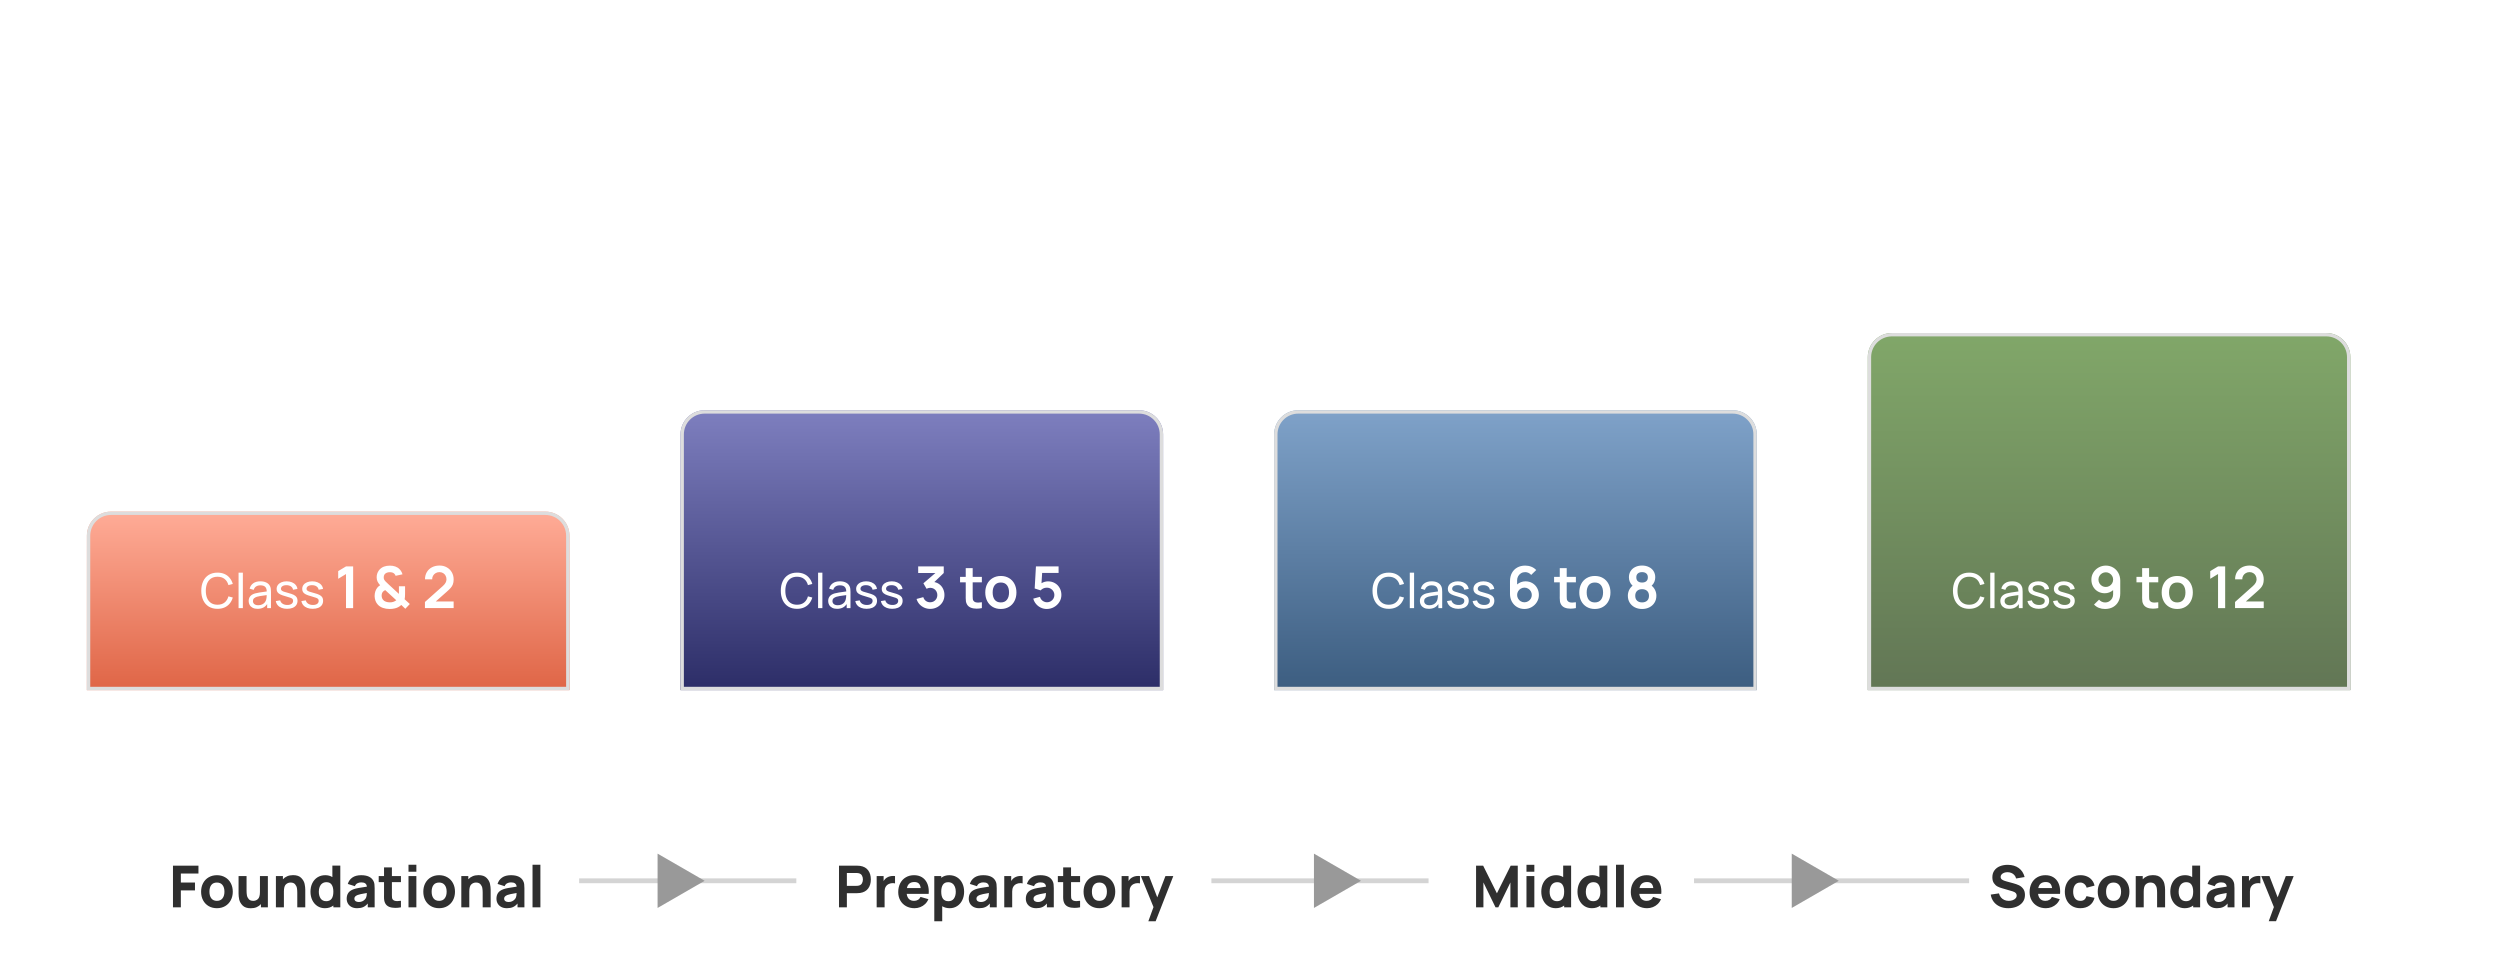 <svg xmlns="http://www.w3.org/2000/svg" width="518" height="200" fill="none" viewBox="0 0 518 200">
    <g filter="url(#filter0_d)">
        <path fill="url(#paint0_linear)" d="M18 107c0-2.761 2.239-5 5-5h90c2.761 0 5 2.239 5 5v32H18v-32z"/>
        <path stroke="#DDD" stroke-width=".7" d="M18.35 107c0-2.568 2.082-4.65 4.65-4.65h90c2.568 0 4.65 2.082 4.65 4.65v31.65h-99.3V107z"/>
    </g>
    <g filter="url(#filter1_d)">
        <path fill="url(#paint1_linear)" d="M141 86c0-2.761 2.239-5 5-5h90c2.761 0 5 2.239 5 5v53H141V86z"/>
        <path stroke="#DDD" stroke-width=".7" d="M141.35 86c0-2.568 2.082-4.65 4.65-4.65h90c2.568 0 4.65 2.082 4.65 4.65v52.65h-99.3V86z"/>
    </g>
    <g filter="url(#filter2_d)">
        <path fill="url(#paint2_linear)" d="M264 86c0-2.761 2.239-5 5-5h90c2.761 0 5 2.239 5 5v53H264V86z"/>
        <path stroke="#DDD" stroke-width=".7" d="M264.35 86c0-2.568 2.082-4.65 4.65-4.65h90c2.568 0 4.65 2.082 4.65 4.65v52.65h-99.3V86z"/>
    </g>
    <g filter="url(#filter3_d)">
        <path fill="url(#paint3_linear)" d="M387 70c0-2.761 2.239-5 5-5h90c2.761 0 5 2.239 5 5v69H387V70z"/>
        <path stroke="#DDD" stroke-width=".7" d="M387.35 70c0-2.568 2.082-4.65 4.65-4.65h90c2.568 0 4.65 2.082 4.65 4.65v68.65h-99.3V70z"/>
    </g>
    <path fill="#fff" d="M45.064 126.15c-.703 0-1.308-.157-1.815-.47-.503-.313-.886-.752-1.15-1.315-.263-.567-.395-1.222-.395-1.965 0-.743.132-1.397.395-1.96.264-.567.647-1.007 1.15-1.32.507-.313 1.112-.47 1.815-.47.547 0 1.034.095 1.46.285.427.19.784.462 1.07.815.29.35.504.765.64 1.245l-.905.24c-.15-.55-.416-.977-.8-1.28-.383-.303-.871-.455-1.465-.455-.523 0-.966.12-1.33.36-.36.24-.631.578-.815 1.015-.18.433-.271.942-.275 1.525-.003.58.085 1.088.265 1.525.184.437.457.775.82 1.015.364.24.809.36 1.335.36.594 0 1.082-.152 1.465-.455.384-.303.65-.73.8-1.28l.905.24c-.136.48-.35.897-.64 1.25-.286.35-.643.62-1.07.81-.426.19-.913.285-1.46.285zm4.367-7.5h.89V126h-.89v-7.35zm6.54 2.855c.07.153.117.323.14.51.023.183.035.398.035.645V126h-.79v-.84c-.43.66-1.097.99-2 .99-.39 0-.723-.072-1-.215-.277-.147-.485-.342-.625-.585-.14-.243-.21-.513-.21-.81 0-.797.442-1.325 1.325-1.585.26-.07.558-.132.895-.185.337-.053.74-.112 1.21-.175l.32-.045c-.013-.437-.123-.757-.33-.96-.207-.207-.54-.31-1-.31-.34 0-.632.078-.875.235-.24.153-.407.39-.5.71l-.845-.255c.13-.483.383-.857.76-1.12.38-.267.87-.4 1.47-.4.497 0 .918.09 1.265.27.35.177.602.438.755.785zm-2.48 3.9c.31 0 .583-.055.82-.165.237-.113.428-.263.575-.45.147-.19.242-.4.285-.63.033-.113.055-.24.065-.38.013-.14.022-.297.025-.47l-.245.03c-.47.063-.832.115-1.085.155-.25.04-.478.09-.685.15-.257.08-.462.19-.615.33-.15.14-.225.327-.225.56 0 .157.038.302.115.435.077.13.197.235.36.315.163.08.367.12.61.12zm5.995.74c-.427 0-.805-.063-1.135-.19-.33-.127-.598-.31-.805-.55-.207-.24-.34-.528-.4-.865l.91-.145c.073.297.242.53.505.7.263.17.59.255.98.255.367 0 .655-.075.865-.225.213-.153.32-.363.32-.63 0-.16-.037-.285-.11-.375-.07-.09-.208-.175-.415-.255-.207-.083-.54-.187-1-.31-.483-.13-.86-.262-1.13-.395-.27-.137-.463-.293-.58-.47-.117-.177-.175-.397-.175-.66 0-.313.087-.588.26-.825.173-.24.417-.425.73-.555.313-.133.675-.2 1.085-.2.407 0 .772.067 1.095.2.327.13.588.315.785.555.2.237.318.512.355.825l-.91.165c-.043-.293-.19-.525-.44-.695-.247-.17-.563-.255-.95-.255-.22 0-.415.032-.585.095-.167.06-.297.147-.39.26-.093.11-.14.238-.14.385 0 .137.04.25.12.34.083.09.233.177.45.26.217.08.542.175.975.285.483.123.86.255 1.13.395.27.14.463.305.58.495.12.19.18.427.18.71 0 .347-.087.647-.26.9-.173.25-.422.442-.745.575-.323.133-.708.2-1.155.2zm5.303 0c-.427 0-.805-.063-1.135-.19-.33-.127-.599-.31-.805-.55-.207-.24-.34-.528-.4-.865l.91-.145c.073.297.241.53.505.7.263.17.59.255.98.255.367 0 .655-.075.865-.225.213-.153.32-.363.32-.63 0-.16-.037-.285-.11-.375-.07-.09-.209-.175-.415-.255-.207-.083-.54-.187-1-.31-.484-.13-.86-.262-1.13-.395-.27-.137-.464-.293-.58-.47-.117-.177-.175-.397-.175-.66 0-.313.087-.588.26-.825.173-.24.416-.425.73-.555.313-.133.675-.2 1.085-.2.406 0 .772.067 1.095.2.326.13.588.315.785.555.2.237.318.512.355.825l-.91.165c-.044-.293-.19-.525-.44-.695-.247-.17-.563-.255-.95-.255-.22 0-.415.032-.585.095-.167.06-.297.147-.39.26-.094.11-.14.238-.14.385 0 .137.04.25.12.34.083.09.233.177.45.26.216.08.541.175.975.285.483.123.86.255 1.13.395.27.14.463.305.58.495.12.19.18.427.18.71 0 .347-.087.647-.26.9-.173.25-.422.442-.745.575-.323.133-.709.2-1.155.2zm6.904-7.207l-1.62.99v-1.596l1.62-.972h1.477V126h-1.477v-7.062zm9.027 7.242c-.496 0-.956-.074-1.38-.222-.42-.148-.768-.37-1.044-.666-.224-.244-.39-.512-.498-.804-.108-.296-.168-.622-.18-.978 0-.344.05-.67.15-.978.1-.308.25-.58.45-.816.144-.168.326-.32.546-.456-.252-.28-.436-.544-.552-.792-.112-.248-.168-.532-.168-.852 0-.504.136-.956.408-1.356.272-.4.642-.688 1.11-.864.36-.132.772-.198 1.236-.198.396 0 .766.06 1.11.18.344.12.632.302.864.546.152.144.28.31.384.498.108.184.188.376.24.576l-1.428.306c-.06-.184-.158-.338-.294-.462-.208-.192-.512-.288-.912-.288-.256 0-.482.046-.678.138-.196.092-.342.216-.438.372-.092.156-.138.346-.138.57 0 .184.03.334.09.45.06.116.158.248.294.396.132.144.328.332.588.564l2.172 2.01c.004-.104.006-.28.006-.528v-1.056h1.272v1.566c0 .512-.03.888-.09 1.128l1.074.984-.93.99-.834-.792c-.2.188-.422.344-.666.468-.24.124-.488.21-.744.258-.308.072-.648.108-1.02.108zm.06-1.374c.272 0 .496-.03.672-.09.244-.076.464-.19.66-.342l-2.286-2.1c-.208.076-.378.196-.51.36-.16.208-.24.472-.24.792.004.34.108.63.312.87.136.172.332.3.588.384.26.084.528.126.804.126zm9.505-.18h3.708v1.362h-5.946v-1.26l3.696-3.294c.272-.244.468-.48.588-.708.12-.228.18-.454.18-.678 0-.284-.062-.54-.186-.768-.12-.232-.292-.412-.516-.54-.22-.132-.47-.198-.75-.198-.292 0-.556.07-.792.21-.232.136-.412.318-.54.546-.128.228-.188.474-.18.738H88.06c0-.568.128-1.068.384-1.5.256-.432.612-.766 1.068-1.002.46-.236.986-.354 1.578-.354.548 0 1.042.124 1.482.372.444.244.792.586 1.044 1.026.252.436.378.932.378 1.488 0 .396-.054.734-.162 1.014-.108.276-.26.524-.456.744-.196.22-.488.5-.876.84l-2.214 1.962z"/>
    <path fill="#fff" fill-opacity=".9" d="M51.335 155l-.57-1.685H47.69L47.125 155H46.2l2.41-7.2h1.24l2.41 7.2h-.925zm-3.365-2.52h2.515l-1.265-3.745-1.25 3.745zm9.785-2.88v5.435c0 .323-.022.6-.065.83-.103.563-.357.985-.76 1.265-.403.28-.933.42-1.59.42-.443 0-.857-.102-1.24-.305-.38-.2-.678-.493-.895-.88l.815-.43c.127.253.308.442.545.565.24.127.5.19.78.19 1.02 0 1.525-.555 1.515-1.665v-.52c-.197.207-.428.367-.695.48-.267.11-.563.165-.89.165-.493 0-.923-.123-1.29-.37-.363-.25-.643-.59-.84-1.02-.193-.433-.29-.922-.29-1.465 0-.54.097-1.025.29-1.455.197-.433.477-.773.84-1.02.367-.247.795-.37 1.285-.37.36 0 .682.065.965.195.283.13.527.317.73.56v-.605h.79zm-2.37 4.735c.523 0 .917-.185 1.18-.555.267-.37.4-.865.4-1.485 0-.62-.132-1.113-.395-1.48s-.65-.55-1.16-.55c-.353 0-.652.088-.895.265-.24.177-.42.418-.54.725-.117.303-.175.65-.175 1.04 0 .393.058.743.175 1.05.12.307.298.548.535.725.24.177.532.265.875.265zm4.421-1.785c.037.563.195.997.475 1.3.284.303.674.455 1.17.455.353 0 .662-.082.925-.245.267-.163.475-.398.625-.705l.855.295c-.21.473-.525.842-.945 1.105-.42.263-.893.395-1.42.395-.526 0-.99-.117-1.39-.35-.396-.233-.705-.563-.925-.99-.217-.427-.325-.918-.325-1.475 0-.583.107-1.092.32-1.525.217-.437.52-.772.91-1.005.393-.237.85-.355 1.37-.355.517 0 .962.117 1.335.35.377.23.665.562.865.995.2.43.3.942.3 1.535 0 .097-.002.17-.005.22h-4.14zm1.675-2.3c-.483 0-.865.135-1.145.405s-.451.663-.515 1.18h3.2c-.11-1.057-.623-1.585-1.54-1.585zm5.618 4.895c-.426 0-.805-.063-1.135-.19-.33-.127-.598-.31-.805-.55-.206-.24-.34-.528-.4-.865l.91-.145c.074.297.242.53.505.7.264.17.59.255.98.255.367 0 .655-.075.865-.225.214-.153.32-.363.32-.63 0-.16-.036-.285-.11-.375-.07-.09-.208-.175-.415-.255-.206-.083-.54-.187-1-.31-.483-.13-.86-.262-1.13-.395-.27-.137-.463-.293-.58-.47-.116-.177-.175-.397-.175-.66 0-.313.087-.588.26-.825.174-.24.417-.425.73-.555.314-.133.675-.2 1.085-.2.407 0 .772.067 1.095.2.327.13.589.315.785.555.2.237.319.512.355.825l-.91.165c-.043-.293-.19-.525-.44-.695-.246-.17-.563-.255-.95-.255-.22 0-.415.032-.585.095-.166.06-.296.147-.39.26-.093.11-.14.238-.14.385 0 .137.04.25.12.34.084.09.234.177.45.26.217.08.542.175.975.285.484.123.86.255 1.13.395.27.14.464.305.58.495.12.19.18.427.18.71 0 .347-.086.647-.26.9-.173.25-.421.442-.745.575-.323.133-.708.2-1.155.2zm7.825-4.78c.44 0 .838.105 1.195.315.36.207.642.492.845.855.207.363.31.765.31 1.205 0 .437-.112.84-.335 1.21-.22.37-.518.663-.895.88-.377.213-.785.32-1.225.32-.453 0-.868-.11-1.245-.33-.373-.22-.668-.522-.885-.905-.217-.387-.325-.817-.325-1.29v-2.395c0-.497.108-.94.325-1.33.217-.393.517-.698.9-.915.387-.22.823-.33 1.31-.33.397 0 .765.082 1.105.245.343.16.632.392.865.695l-.665.59c-.147-.21-.337-.377-.57-.5-.23-.123-.475-.185-.735-.185-.31 0-.59.075-.84.225-.247.15-.44.35-.58.6-.14.25-.21.518-.21.805v.98c.21-.233.458-.415.745-.545.29-.133.593-.2.91-.2zm-.105 3.925c.283 0 .543-.068.78-.205.237-.14.425-.328.565-.565.14-.237.21-.497.21-.78 0-.283-.07-.543-.21-.78-.137-.237-.323-.425-.56-.565-.237-.14-.497-.21-.78-.21-.283 0-.543.07-.78.21-.237.14-.425.328-.565.565-.14.237-.21.497-.21.78 0 .28.068.538.205.775.14.237.328.425.565.565.24.14.5.21.78.21zm3.656-3.26h3v.735h-3v-.735zm7.964.115c.307.193.54.447.7.76.164.313.245.66.245 1.04 0 .433-.1.817-.3 1.15-.2.333-.48.593-.84.78-.356.183-.763.275-1.22.275-.456 0-.863-.092-1.22-.275-.356-.183-.635-.442-.835-.775-.196-.337-.295-.722-.295-1.155 0-.383.079-.73.235-1.04.16-.31.395-.565.705-.765-.246-.173-.436-.392-.57-.655-.13-.263-.195-.552-.195-.865 0-.397.092-.743.275-1.04.187-.3.444-.53.77-.69.33-.16.707-.24 1.13-.24.424 0 .799.08 1.125.24.33.16.587.39.77.69.187.297.28.643.28 1.04 0 .317-.065.607-.195.87-.126.263-.315.482-.565.655zm-1.415-2.635c-.376 0-.676.095-.9.285-.22.19-.33.465-.33.825 0 .36.11.635.33.825.224.19.524.285.9.285.377 0 .675-.095.895-.285.224-.19.335-.465.335-.825 0-.36-.111-.635-.335-.825-.22-.19-.518-.285-.895-.285zm0 5.79c.284 0 .53-.052.74-.155.214-.107.379-.262.495-.465.12-.203.18-.448.18-.735 0-.433-.128-.768-.385-1.005-.253-.237-.596-.355-1.03-.355-.433 0-.776.118-1.03.355-.253.237-.38.572-.38 1.005 0 .43.127.763.38 1 .257.237.6.355 1.03.355z"/>
    <path fill="#fff" d="M165.14 126.15c-.703 0-1.308-.157-1.815-.47-.503-.313-.886-.752-1.15-1.315-.263-.567-.395-1.222-.395-1.965 0-.743.132-1.397.395-1.96.264-.567.647-1.007 1.15-1.32.507-.313 1.112-.47 1.815-.47.547 0 1.034.095 1.46.285.427.19.784.462 1.07.815.29.35.504.765.64 1.245l-.905.24c-.15-.55-.416-.977-.8-1.28-.383-.303-.871-.455-1.465-.455-.523 0-.966.12-1.33.36-.36.24-.631.578-.815 1.015-.18.433-.271.942-.275 1.525-.003.58.085 1.088.265 1.525.184.437.457.775.82 1.015.364.24.809.36 1.335.36.594 0 1.082-.152 1.465-.455.384-.303.65-.73.8-1.28l.905.24c-.136.48-.35.897-.64 1.25-.286.35-.643.62-1.07.81-.426.19-.913.285-1.46.285zm4.367-7.5h.89V126h-.89v-7.35zm6.54 2.855c.07.153.117.323.14.51.024.183.035.398.035.645V126h-.79v-.84c-.43.66-1.096.99-2 .99-.39 0-.723-.072-1-.215-.276-.147-.485-.342-.625-.585-.14-.243-.21-.513-.21-.81 0-.797.442-1.325 1.325-1.585.26-.07.559-.132.895-.185.337-.053.74-.112 1.21-.175l.32-.045c-.013-.437-.123-.757-.33-.96-.206-.207-.54-.31-1-.31-.34 0-.631.078-.875.235-.24.153-.406.39-.5.71l-.845-.255c.13-.483.384-.857.76-1.12.38-.267.87-.4 1.47-.4.497 0 .919.09 1.265.27.35.177.602.438.755.785zm-2.48 3.9c.31 0 .584-.055.82-.165.237-.113.429-.263.575-.45.147-.19.242-.4.285-.63.034-.113.055-.24.065-.38.014-.14.022-.297.025-.47l-.245.03c-.47.063-.831.115-1.085.155-.25.04-.478.09-.685.15-.256.08-.461.19-.615.33-.15.14-.225.327-.225.56 0 .157.039.302.115.435.077.13.197.235.36.315.164.08.367.12.61.12zm5.995.74c-.426 0-.805-.063-1.135-.19-.33-.127-.598-.31-.805-.55-.206-.24-.34-.528-.4-.865l.91-.145c.074.297.242.53.505.7.264.17.59.255.98.255.367 0 .655-.075.865-.225.214-.153.32-.363.32-.63 0-.16-.036-.285-.11-.375-.07-.09-.208-.175-.415-.255-.206-.083-.54-.187-1-.31-.483-.13-.86-.262-1.13-.395-.27-.137-.463-.293-.58-.47-.116-.177-.175-.397-.175-.66 0-.313.087-.588.26-.825.174-.24.417-.425.73-.555.314-.133.675-.2 1.085-.2.407 0 .772.067 1.095.2.327.13.589.315.785.555.2.237.319.512.355.825l-.91.165c-.043-.293-.19-.525-.44-.695-.246-.17-.563-.255-.95-.255-.22 0-.415.032-.585.095-.166.06-.296.147-.39.26-.093.11-.14.238-.14.385 0 .137.04.25.12.34.084.09.234.177.45.26.217.08.542.175.975.285.484.123.86.255 1.13.395.27.14.464.305.58.495.12.19.18.427.18.71 0 .347-.086.647-.26.9-.173.25-.421.442-.745.575-.323.133-.708.2-1.155.2zm5.303 0c-.427 0-.805-.063-1.135-.19-.33-.127-.598-.31-.805-.55-.207-.24-.34-.528-.4-.865l.91-.145c.073.297.242.53.505.7.263.17.59.255.98.255.367 0 .655-.075.865-.225.213-.153.32-.363.32-.63 0-.16-.037-.285-.11-.375-.07-.09-.208-.175-.415-.255-.207-.083-.54-.187-1-.31-.483-.13-.86-.262-1.13-.395-.27-.137-.463-.293-.58-.47-.117-.177-.175-.397-.175-.66 0-.313.087-.588.26-.825.173-.24.417-.425.73-.555.313-.133.675-.2 1.085-.2.407 0 .772.067 1.095.2.327.13.588.315.785.555.2.237.318.512.355.825l-.91.165c-.043-.293-.19-.525-.44-.695-.247-.17-.563-.255-.95-.255-.22 0-.415.032-.585.095-.167.06-.297.147-.39.26-.093.11-.14.238-.14.385 0 .137.04.25.12.34.083.09.233.177.45.26.217.08.542.175.975.285.483.123.86.255 1.13.395.27.14.463.305.58.495.12.19.18.427.18.71 0 .347-.087.647-.26.9-.173.25-.422.442-.745.575-.323.133-.708.2-1.155.2zm8.729-5.545c.432.088.806.262 1.122.522.316.256.556.574.72.954.168.376.252.784.252 1.224 0 .536-.132 1.022-.396 1.458-.264.436-.622.78-1.074 1.032-.448.248-.94.372-1.476.372-.432 0-.842-.084-1.23-.252-.384-.172-.718-.412-1.002-.72-.28-.312-.48-.674-.6-1.086l1.398-.378c.096.336.276.6.54.792.264.188.56.28.888.276.28 0 .532-.066.756-.198.224-.132.4-.31.528-.534.132-.228.198-.482.198-.762s-.064-.534-.192-.762c-.124-.232-.3-.414-.528-.546-.224-.132-.478-.198-.762-.198-.252 0-.502.068-.75.204l-.66-1.14 2.496-2.136h-3.576v-1.362h5.298v1.368l-1.95 1.872zm7.947 2.67v.342c0 .208.008.376.024.504s.052.234.108.318c.092.152.22.26.384.324.168.064.374.096.618.096.224 0 .48-.022.768-.066V126c-.392.076-.758.114-1.098.114-.464 0-.87-.072-1.218-.216-.348-.148-.608-.38-.78-.696-.104-.188-.172-.382-.204-.582-.032-.2-.048-.438-.048-.714l.006-.552v-2.7h-1.176v-1.134h1.176v-1.8h1.44v1.8h1.902v1.134h-1.902v2.616zm5.829 2.91c-.64 0-1.204-.144-1.692-.432-.488-.292-.866-.696-1.134-1.212-.264-.52-.396-1.112-.396-1.776 0-.672.134-1.266.402-1.782.272-.52.652-.922 1.14-1.206.488-.288 1.048-.432 1.68-.432.644 0 1.21.146 1.698.438.488.288.866.692 1.134 1.212.268.516.402 1.106.402 1.77 0 .668-.136 1.262-.408 1.782-.268.516-.648.918-1.14 1.206-.488.288-1.05.432-1.686.432zm0-1.356c.556 0 .978-.186 1.266-.558.292-.372.438-.874.438-1.506 0-.64-.146-1.144-.438-1.512-.288-.368-.71-.552-1.266-.552-.564 0-.988.186-1.272.558-.28.368-.42.87-.42 1.506 0 .644.144 1.15.432 1.518.292.364.712.546 1.26.546zm9.772-4.368c.532 0 1.008.122 1.428.366.424.244.754.58.99 1.008.24.428.36.91.36 1.446 0 .528-.14 1.014-.42 1.458-.276.444-.646.796-1.11 1.056-.464.26-.964.39-1.5.39-.432 0-.84-.09-1.224-.27-.384-.18-.714-.432-.99-.756s-.472-.696-.588-1.116l1.392-.372c.056.224.158.422.306.594s.324.304.528.396c.204.092.414.138.63.138.276 0 .53-.068.762-.204.236-.136.422-.32.558-.552.136-.236.204-.49.204-.762 0-.276-.07-.528-.21-.756-.136-.232-.322-.416-.558-.552-.232-.136-.484-.204-.756-.204-.304 0-.566.054-.786.162-.22.108-.4.242-.54.402l-1.236-.396.264-4.572h4.692v1.356h-3.408l-.132 2.124c.204-.124.422-.218.654-.282.236-.068.466-.102.69-.102z"/>
    <path fill="#fff" fill-opacity=".9" d="M173.335 155l-.57-1.685h-3.075l-.565 1.685h-.925l2.41-7.2h1.24l2.41 7.2h-.925zm-3.365-2.52h2.515l-1.265-3.745-1.25 3.745zm9.785-2.88v5.435c0 .323-.022.6-.065.83-.103.563-.357.985-.76 1.265-.403.28-.933.42-1.59.42-.443 0-.857-.102-1.24-.305-.38-.2-.678-.493-.895-.88l.815-.43c.127.253.308.442.545.565.24.127.5.19.78.19 1.02 0 1.525-.555 1.515-1.665v-.52c-.197.207-.428.367-.695.48-.267.11-.563.165-.89.165-.493 0-.923-.123-1.29-.37-.363-.25-.643-.59-.84-1.02-.193-.433-.29-.922-.29-1.465 0-.54.097-1.025.29-1.455.197-.433.477-.773.84-1.02.367-.247.795-.37 1.285-.37.36 0 .682.065.965.195.283.13.527.317.73.56v-.605h.79zm-2.37 4.735c.523 0 .917-.185 1.18-.555.267-.37.4-.865.4-1.485 0-.62-.132-1.113-.395-1.48s-.65-.55-1.16-.55c-.353 0-.652.088-.895.265-.24.177-.42.418-.54.725-.117.303-.175.65-.175 1.04 0 .393.058.743.175 1.05.12.307.298.548.535.725.24.177.532.265.875.265zm4.421-1.785c.037.563.195.997.475 1.3.284.303.674.455 1.17.455.354 0 .662-.082.925-.245.267-.163.475-.398.625-.705l.855.295c-.21.473-.525.842-.945 1.105-.42.263-.893.395-1.42.395-.526 0-.99-.117-1.39-.35-.396-.233-.705-.563-.925-.99-.216-.427-.325-.918-.325-1.475 0-.583.107-1.092.32-1.525.217-.437.52-.772.91-1.005.394-.237.85-.355 1.37-.355.517 0 .962.117 1.335.35.377.23.665.562.865.995.2.43.3.942.3 1.535 0 .097-.001.17-.005.22h-4.14zm1.675-2.3c-.483 0-.865.135-1.145.405s-.451.663-.515 1.18h3.2c-.11-1.057-.623-1.585-1.54-1.585zm5.618 4.895c-.426 0-.805-.063-1.135-.19-.33-.127-.598-.31-.805-.55-.206-.24-.34-.528-.4-.865l.91-.145c.074.297.242.53.505.7.264.17.59.255.98.255.367 0 .655-.075.865-.225.214-.153.32-.363.32-.63 0-.16-.036-.285-.11-.375-.07-.09-.208-.175-.415-.255-.206-.083-.54-.187-1-.31-.483-.13-.86-.262-1.13-.395-.27-.137-.463-.293-.58-.47-.116-.177-.175-.397-.175-.66 0-.313.087-.588.26-.825.174-.24.417-.425.73-.555.314-.133.675-.2 1.085-.2.407 0 .772.067 1.095.2.327.13.589.315.785.555.2.237.319.512.355.825l-.91.165c-.043-.293-.19-.525-.44-.695-.246-.17-.563-.255-.95-.255-.22 0-.415.032-.585.095-.166.06-.296.147-.39.26-.093.11-.14.238-.14.385 0 .137.04.25.12.34.084.09.234.177.45.26.217.08.542.175.975.285.484.123.86.255 1.13.395.27.14.464.305.58.495.12.19.18.427.18.71 0 .347-.086.647-.26.9-.173.25-.421.442-.745.575-.323.133-.708.2-1.155.2zm8.93-4c.307.193.54.447.7.76.163.313.245.66.245 1.04 0 .433-.1.817-.3 1.15-.2.333-.48.593-.84.78-.357.183-.763.275-1.22.275-.457 0-.863-.092-1.22-.275-.357-.183-.635-.442-.835-.775-.197-.337-.295-.722-.295-1.155 0-.383.078-.73.235-1.04.16-.31.395-.565.705-.765-.247-.173-.437-.392-.57-.655-.13-.263-.195-.552-.195-.865 0-.397.092-.743.275-1.04.187-.3.443-.53.77-.69.33-.16.707-.24 1.13-.24.423 0 .798.08 1.125.24.33.16.587.39.77.69.187.297.28.643.28 1.04 0 .317-.065.607-.195.87-.127.263-.315.482-.565.655zm-1.415-2.635c-.377 0-.677.095-.9.285-.22.19-.33.465-.33.825 0 .36.11.635.33.825.223.19.523.285.9.285s.675-.095.895-.285c.223-.19.335-.465.335-.825 0-.36-.112-.635-.335-.825-.22-.19-.518-.285-.895-.285zm0 5.79c.283 0 .53-.052.74-.155.213-.107.378-.262.495-.465.12-.203.18-.448.18-.735 0-.433-.128-.768-.385-1.005-.253-.237-.597-.355-1.03-.355-.433 0-.777.118-1.03.355s-.38.572-.38 1.005c0 .43.127.763.38 1 .257.237.6.355 1.03.355zm3.558-3.27h3v.735h-3v-.735zm5.554-2.245l-1.355.82v-.995l1.355-.81h.905v7.2h-.905v-6.215zm4.063 0l-1.355.82v-.995l1.355-.81h.905v7.2h-.905v-6.215z"/>
    <path fill="#fff" d="M287.742 126.15c-.703 0-1.308-.157-1.815-.47-.503-.313-.887-.752-1.15-1.315-.263-.567-.395-1.222-.395-1.965 0-.743.132-1.397.395-1.96.263-.567.647-1.007 1.15-1.32.507-.313 1.112-.47 1.815-.47.547 0 1.033.095 1.46.285.427.19.783.462 1.07.815.29.35.503.765.64 1.245l-.905.24c-.15-.55-.417-.977-.8-1.28-.383-.303-.872-.455-1.465-.455-.523 0-.967.12-1.33.36-.36.24-.632.578-.815 1.015-.18.433-.272.942-.275 1.525-.003.58.085 1.088.265 1.525.183.437.457.775.82 1.015.363.24.808.36 1.335.36.593 0 1.082-.152 1.465-.455.383-.303.65-.73.8-1.28l.905.24c-.137.48-.35.897-.64 1.25-.287.35-.643.62-1.07.81-.427.19-.913.285-1.46.285zm4.367-7.5h.89V126h-.89v-7.35zm6.54 2.855c.07.153.116.323.14.51.023.183.035.398.035.645V126h-.79v-.84c-.43.66-1.097.99-2 .99-.39 0-.724-.072-1-.215-.277-.147-.485-.342-.625-.585-.14-.243-.21-.513-.21-.81 0-.797.441-1.325 1.325-1.585.26-.07.558-.132.895-.185.336-.053.74-.112 1.21-.175l.32-.045c-.014-.437-.124-.757-.33-.96-.207-.207-.54-.31-1-.31-.34 0-.632.078-.875.235-.24.153-.407.39-.5.71l-.845-.255c.13-.483.383-.857.76-1.12.38-.267.87-.4 1.47-.4.496 0 .918.09 1.265.27.35.177.601.438.755.785zm-2.48 3.9c.31 0 .583-.055.82-.165.236-.113.428-.263.575-.45.146-.19.241-.4.285-.63.033-.113.055-.24.065-.38.013-.14.021-.297.025-.47l-.245.03c-.47.063-.832.115-1.085.155-.25.04-.479.09-.685.15-.257.08-.462.19-.615.33-.15.14-.225.327-.225.56 0 .157.038.302.115.435.076.13.196.235.36.315.163.08.366.12.61.12zm5.995.74c-.427 0-.805-.063-1.135-.19-.33-.127-.599-.31-.805-.55-.207-.24-.34-.528-.4-.865l.91-.145c.073.297.241.53.505.7.263.17.59.255.98.255.366 0 .655-.075.865-.225.213-.153.32-.363.32-.63 0-.16-.037-.285-.11-.375-.07-.09-.209-.175-.415-.255-.207-.083-.54-.187-1-.31-.484-.13-.86-.262-1.13-.395-.27-.137-.464-.293-.58-.47-.117-.177-.175-.397-.175-.66 0-.313.086-.588.26-.825.173-.24.416-.425.73-.555.313-.133.675-.2 1.085-.2.406 0 .771.067 1.095.2.326.13.588.315.785.555.2.237.318.512.355.825l-.91.165c-.044-.293-.19-.525-.44-.695-.247-.17-.564-.255-.95-.255-.22 0-.415.032-.585.095-.167.06-.297.147-.39.26-.094.11-.14.238-.14.385 0 .137.04.25.12.34.083.09.233.177.45.26.216.08.541.175.975.285.483.123.86.255 1.13.395.27.14.463.305.58.495.12.19.18.427.18.71 0 .347-.087.647-.26.9-.174.25-.422.442-.745.575-.324.133-.709.2-1.155.2zm5.303 0c-.427 0-.805-.063-1.135-.19-.33-.127-.599-.31-.805-.55-.207-.24-.34-.528-.4-.865l.91-.145c.073.297.241.53.505.7.263.17.59.255.98.255.366 0 .655-.075.865-.225.213-.153.32-.363.32-.63 0-.16-.037-.285-.11-.375-.07-.09-.209-.175-.415-.255-.207-.083-.54-.187-1-.31-.484-.13-.86-.262-1.13-.395-.27-.137-.464-.293-.58-.47-.117-.177-.175-.397-.175-.66 0-.313.086-.588.26-.825.173-.24.416-.425.73-.555.313-.133.675-.2 1.085-.2.406 0 .771.067 1.095.2.326.13.588.315.785.555.2.237.318.512.355.825l-.91.165c-.044-.293-.19-.525-.44-.695-.247-.17-.564-.255-.95-.255-.22 0-.415.032-.585.095-.167.06-.297.147-.39.26-.094.11-.14.238-.14.385 0 .137.04.25.12.34.083.09.233.177.45.26.216.08.541.175.975.285.483.123.86.255 1.13.395.27.14.463.305.58.495.12.19.18.427.18.71 0 .347-.087.647-.26.9-.174.25-.422.442-.745.575-.324.133-.709.2-1.155.2zm8.602-5.695c.532 0 1.01.124 1.434.372.424.244.754.582.99 1.014.24.428.36.91.36 1.446 0 .528-.136 1.014-.408 1.458-.272.444-.638.796-1.098 1.056-.456.256-.952.384-1.488.384-.56 0-1.068-.134-1.524-.402-.452-.268-.81-.64-1.074-1.116-.26-.476-.39-1.014-.39-1.614v-2.628c0-.648.13-1.214.39-1.698.264-.488.634-.864 1.11-1.128.476-.268 1.026-.402 1.65-.402.452 0 .87.076 1.254.228.388.148.732.378 1.032.69l-1.044 1.014c-.152-.18-.338-.322-.558-.426-.22-.104-.448-.156-.684-.156-.324 0-.614.078-.87.234-.256.156-.454.364-.594.624-.14.256-.21.53-.21.822v.876c.24-.208.508-.368.804-.48.296-.112.602-.168.918-.168zm-.21 4.344c.276 0 .53-.068.762-.204.236-.136.422-.318.558-.546.14-.232.21-.486.21-.762s-.068-.53-.204-.762c-.136-.236-.32-.422-.552-.558-.232-.14-.486-.21-.762-.21s-.532.07-.768.21c-.232.136-.416.322-.552.558-.136.232-.204.486-.204.762 0 .268.068.518.204.75.136.232.318.418.546.558.232.136.486.204.762.204zm8.764-1.524v.342c0 .208.008.376.024.504s.052.234.108.318c.092.152.22.26.384.324.168.064.374.096.618.096.224 0 .48-.022.768-.066V126c-.392.076-.758.114-1.098.114-.464 0-.87-.072-1.218-.216-.348-.148-.608-.38-.78-.696-.104-.188-.172-.382-.204-.582-.032-.2-.048-.438-.048-.714l.006-.552v-2.7h-1.176v-1.134h1.176v-1.8h1.44v1.8h1.902v1.134h-1.902v2.616zm5.829 2.91c-.64 0-1.204-.144-1.692-.432-.488-.292-.866-.696-1.134-1.212-.264-.52-.396-1.112-.396-1.776 0-.672.134-1.266.402-1.782.272-.52.652-.922 1.14-1.206.488-.288 1.048-.432 1.68-.432.644 0 1.21.146 1.698.438.488.288.866.692 1.134 1.212.268.516.402 1.106.402 1.77 0 .668-.136 1.262-.408 1.782-.268.516-.648.918-1.14 1.206-.488.288-1.05.432-1.686.432zm0-1.356c.556 0 .978-.186 1.266-.558.292-.372.438-.874.438-1.506 0-.64-.146-1.144-.438-1.512-.288-.368-.71-.552-1.266-.552-.564 0-.988.186-1.272.558-.28.368-.42.87-.42 1.506 0 .644.144 1.15.432 1.518.292.364.712.546 1.26.546zm11.77-3.462c.312.244.552.55.72.918.172.364.258.754.258 1.17 0 .528-.128 1-.384 1.416-.252.412-.604.734-1.056.966-.448.232-.956.348-1.524.348-.564 0-1.07-.116-1.518-.348-.448-.232-.798-.554-1.05-.966-.252-.416-.378-.888-.378-1.416 0-.42.084-.81.252-1.17.168-.364.41-.67.726-.918-.504-.484-.756-1.064-.756-1.74 0-.488.114-.916.342-1.284.232-.368.554-.652.966-.852.416-.204.888-.306 1.416-.306.528 0 .998.102 1.41.306.416.2.74.484.972.852.232.368.348.796.348 1.284 0 .68-.248 1.26-.744 1.74zm-1.986-2.82c-.364 0-.654.092-.87.276-.216.184-.324.452-.324.804 0 .356.106.626.318.81.216.18.508.27.876.27s.66-.09.876-.27c.216-.184.324-.454.324-.81 0-.352-.108-.62-.324-.804-.216-.184-.508-.276-.876-.276zm0 6.276c.436 0 .784-.118 1.044-.354.26-.24.39-.578.39-1.014 0-.436-.13-.774-.39-1.014s-.608-.36-1.044-.36c-.432 0-.776.12-1.032.36s-.384.578-.384 1.014c0 .436.128.774.384 1.014.256.236.6.354 1.032.354z"/>
    <path fill="#fff" fill-opacity=".9" d="M294.335 155l-.57-1.685h-3.075l-.565 1.685h-.925l2.41-7.2h1.24l2.41 7.2h-.925zm-3.365-2.52h2.515l-1.265-3.745-1.25 3.745zm9.785-2.88v5.435c0 .323-.022.6-.065.83-.103.563-.357.985-.76 1.265-.403.28-.933.42-1.59.42-.443 0-.857-.102-1.24-.305-.38-.2-.678-.493-.895-.88l.815-.43c.127.253.308.442.545.565.24.127.5.19.78.19 1.02 0 1.525-.555 1.515-1.665v-.52c-.197.207-.428.367-.695.48-.267.11-.563.165-.89.165-.493 0-.923-.123-1.29-.37-.363-.25-.643-.59-.84-1.02-.193-.433-.29-.922-.29-1.465 0-.54.097-1.025.29-1.455.197-.433.477-.773.84-1.02.367-.247.795-.37 1.285-.37.36 0 .682.065.965.195.283.13.527.317.73.56v-.605h.79zm-2.37 4.735c.523 0 .917-.185 1.18-.555.267-.37.4-.865.4-1.485 0-.62-.132-1.113-.395-1.48s-.65-.55-1.16-.55c-.353 0-.652.088-.895.265-.24.177-.42.418-.54.725-.117.303-.175.65-.175 1.04 0 .393.058.743.175 1.05.12.307.298.548.535.725.24.177.532.265.875.265zm4.421-1.785c.037.563.195.997.475 1.3.284.303.674.455 1.17.455.354 0 .662-.082.925-.245.267-.163.475-.398.625-.705l.855.295c-.21.473-.525.842-.945 1.105-.42.263-.893.395-1.42.395-.526 0-.99-.117-1.39-.35-.396-.233-.705-.563-.925-.99-.216-.427-.325-.918-.325-1.475 0-.583.107-1.092.32-1.525.217-.437.52-.772.91-1.005.394-.237.85-.355 1.37-.355.517 0 .962.117 1.335.35.377.23.665.562.865.995.2.43.3.942.3 1.535 0 .097-.001.17-.005.22h-4.14zm1.675-2.3c-.483 0-.865.135-1.145.405s-.451.663-.515 1.18h3.2c-.11-1.057-.623-1.585-1.54-1.585zm5.618 4.895c-.426 0-.805-.063-1.135-.19-.33-.127-.598-.31-.805-.55-.206-.24-.34-.528-.4-.865l.91-.145c.074.297.242.53.505.7.264.17.59.255.98.255.367 0 .655-.075.865-.225.214-.153.32-.363.32-.63 0-.16-.036-.285-.11-.375-.07-.09-.208-.175-.415-.255-.206-.083-.54-.187-1-.31-.483-.13-.86-.262-1.13-.395-.27-.137-.463-.293-.58-.47-.116-.177-.175-.397-.175-.66 0-.313.087-.588.26-.825.174-.24.417-.425.73-.555.314-.133.675-.2 1.085-.2.407 0 .772.067 1.095.2.327.13.589.315.785.555.2.237.319.512.355.825l-.91.165c-.043-.293-.19-.525-.44-.695-.246-.17-.563-.255-.95-.255-.22 0-.415.032-.585.095-.166.06-.296.147-.39.26-.093.11-.14.238-.14.385 0 .137.04.25.12.34.084.09.234.177.45.26.217.08.542.175.975.285.484.123.86.255 1.13.395.27.14.464.305.58.495.12.19.18.427.18.71 0 .347-.086.647-.26.9-.173.25-.421.442-.745.575-.323.133-.708.2-1.155.2zm6.52-6.36l-1.355.82v-.995l1.355-.81h.905v7.2h-.905v-6.215zm4.063 0l-1.355.82v-.995l1.355-.81h.905v7.2h-.905v-6.215zm2.707 2.245h3v.735h-3v-.735zm5.554-2.245l-1.355.82v-.995l1.355-.81h.905v7.2h-.905v-6.215zm5.918 4.89h-3.31v-.845l2.375-5.03h1.01l-2.375 5.03h2.3v-2.025h.9v2.025h.75v.845h-.75V155h-.9v-1.325z"/>
    <path fill="#fff" d="M408.011 126.15c-.704 0-1.309-.157-1.815-.47-.504-.313-.887-.752-1.15-1.315-.264-.567-.395-1.222-.395-1.965 0-.743.131-1.397.395-1.96.263-.567.646-1.007 1.15-1.32.506-.313 1.111-.47 1.815-.47.546 0 1.033.095 1.46.285.426.19.783.462 1.07.815.29.35.503.765.64 1.245l-.905.24c-.15-.55-.417-.977-.8-1.28-.384-.303-.872-.455-1.465-.455-.524 0-.967.12-1.33.36-.36.24-.632.578-.815 1.015-.18.433-.272.942-.275 1.525-.004.58.085 1.088.265 1.525.183.437.456.775.82 1.015.363.24.808.36 1.335.36.593 0 1.081-.152 1.465-.455.383-.303.65-.73.8-1.28l.905.24c-.137.48-.35.897-.64 1.25-.287.35-.644.62-1.07.81-.427.19-.914.285-1.46.285zm4.366-7.5h.89V126h-.89v-7.35zm6.54 2.855c.07.153.117.323.14.51.024.183.035.398.035.645V126h-.79v-.84c-.43.66-1.096.99-2 .99-.39 0-.723-.072-1-.215-.276-.147-.485-.342-.625-.585-.14-.243-.21-.513-.21-.81 0-.797.442-1.325 1.325-1.585.26-.07.559-.132.895-.185.337-.053.74-.112 1.21-.175l.32-.045c-.013-.437-.123-.757-.33-.96-.206-.207-.54-.31-1-.31-.34 0-.631.078-.875.235-.24.153-.406.39-.5.71l-.845-.255c.13-.483.384-.857.76-1.12.38-.267.87-.4 1.47-.4.497 0 .919.09 1.265.27.35.177.602.438.755.785zm-2.48 3.9c.31 0 .584-.055.82-.165.237-.113.429-.263.575-.45.147-.19.242-.4.285-.63.034-.113.055-.24.065-.38.014-.14.022-.297.025-.47l-.245.03c-.47.063-.831.115-1.085.155-.25.04-.478.09-.685.15-.256.08-.461.19-.615.33-.15.14-.225.327-.225.56 0 .157.039.302.115.435.077.13.197.235.36.315.164.08.367.12.61.12zm5.995.74c-.426 0-.805-.063-1.135-.19-.33-.127-.598-.31-.805-.55-.206-.24-.34-.528-.4-.865l.91-.145c.074.297.242.53.505.7.264.17.59.255.98.255.367 0 .655-.075.865-.225.214-.153.32-.363.32-.63 0-.16-.036-.285-.11-.375-.07-.09-.208-.175-.415-.255-.206-.083-.54-.187-1-.31-.483-.13-.86-.262-1.13-.395-.27-.137-.463-.293-.58-.47-.116-.177-.175-.397-.175-.66 0-.313.087-.588.26-.825.174-.24.417-.425.73-.555.314-.133.675-.2 1.085-.2.407 0 .772.067 1.095.2.327.13.589.315.785.555.2.237.319.512.355.825l-.91.165c-.043-.293-.19-.525-.44-.695-.246-.17-.563-.255-.95-.255-.22 0-.415.032-.585.095-.166.06-.296.147-.39.26-.093.11-.14.238-.14.385 0 .137.04.25.12.34.084.09.234.177.45.26.217.08.542.175.975.285.484.123.86.255 1.13.395.27.14.464.305.58.495.12.19.18.427.18.71 0 .347-.086.647-.26.9-.173.25-.421.442-.745.575-.323.133-.708.2-1.155.2zm5.303 0c-.427 0-.805-.063-1.135-.19-.33-.127-.598-.31-.805-.55-.207-.24-.34-.528-.4-.865l.91-.145c.073.297.242.53.505.7.263.17.59.255.98.255.367 0 .655-.075.865-.225.213-.153.32-.363.32-.63 0-.16-.037-.285-.11-.375-.07-.09-.208-.175-.415-.255-.207-.083-.54-.187-1-.31-.483-.13-.86-.262-1.13-.395-.27-.137-.463-.293-.58-.47-.117-.177-.175-.397-.175-.66 0-.313.087-.588.26-.825.173-.24.417-.425.73-.555.313-.133.675-.2 1.085-.2.407 0 .772.067 1.095.2.327.13.588.315.785.555.2.237.318.512.355.825l-.91.165c-.043-.293-.19-.525-.44-.695-.247-.17-.563-.255-.95-.255-.22 0-.415.032-.585.095-.167.06-.297.147-.39.26-.093.11-.14.238-.14.385 0 .137.04.25.12.34.083.09.233.177.45.26.217.08.542.175.975.285.483.123.86.255 1.13.395.27.14.463.305.58.495.12.19.18.427.18.71 0 .347-.087.647-.26.9-.173.25-.422.442-.745.575-.323.133-.708.2-1.155.2zm8.595-8.953c.56 0 1.066.134 1.518.402.456.268.814.64 1.074 1.116.264.476.396 1.014.396 1.614v2.628c0 .648-.132 1.216-.396 1.704-.26.484-.628.86-1.104 1.128-.476.264-1.026.396-1.65.396-.452 0-.872-.074-1.26-.222-.384-.152-.726-.384-1.026-.696l1.044-1.014c.152.18.338.322.558.426.22.104.448.156.684.156.324 0 .614-.078.87-.234.256-.156.454-.362.594-.618.14-.26.21-.536.21-.828v-.876c-.24.208-.508.368-.804.48-.296.112-.602.168-.918.168-.532 0-1.01-.122-1.434-.366-.424-.248-.756-.586-.996-1.014-.236-.432-.354-.916-.354-1.452 0-.528.136-1.014.408-1.458.272-.444.636-.794 1.092-1.05.46-.26.958-.39 1.494-.39zm-.012 4.428c.276 0 .53-.068.762-.204.236-.14.422-.326.558-.558.136-.236.204-.492.204-.768 0-.268-.068-.518-.204-.75-.136-.232-.32-.416-.552-.552-.228-.14-.48-.21-.756-.21s-.532.068-.768.204c-.232.136-.418.32-.558.552-.136.228-.204.48-.204.756s.068.532.204.768c.136.232.32.418.552.558.232.136.486.204.762.204zm8.974 1.65v.342c0 .208.008.376.024.504s.052.234.108.318c.092.152.22.26.384.324.168.064.374.096.618.096.224 0 .48-.022.768-.066V126c-.392.076-.758.114-1.098.114-.464 0-.87-.072-1.218-.216-.348-.148-.608-.38-.78-.696-.104-.188-.172-.382-.204-.582-.032-.2-.048-.438-.048-.714l.006-.552v-2.7h-1.176v-1.134h1.176v-1.8h1.44v1.8h1.902v1.134h-1.902v2.616zm5.829 2.91c-.64 0-1.204-.144-1.692-.432-.488-.292-.866-.696-1.134-1.212-.264-.52-.396-1.112-.396-1.776 0-.672.134-1.266.402-1.782.272-.52.652-.922 1.14-1.206.488-.288 1.048-.432 1.68-.432.644 0 1.21.146 1.698.438.488.288.866.692 1.134 1.212.268.516.402 1.106.402 1.77 0 .668-.136 1.262-.408 1.782-.268.516-.648.918-1.14 1.206-.488.288-1.05.432-1.686.432zm0-1.356c.556 0 .978-.186 1.266-.558.292-.372.438-.874.438-1.506 0-.64-.146-1.144-.438-1.512-.288-.368-.71-.552-1.266-.552-.564 0-.988.186-1.272.558-.28.368-.42.87-.42 1.506 0 .644.144 1.15.432 1.518.292.364.712.546 1.26.546zm8.458-5.886l-1.62.99v-1.596l1.62-.972h1.476V126h-1.476v-7.062zm5.76 5.688h3.708v1.362h-5.946v-1.26l3.696-3.294c.272-.244.468-.48.588-.708.12-.228.18-.454.18-.678 0-.284-.062-.54-.186-.768-.12-.232-.292-.412-.516-.54-.22-.132-.47-.198-.75-.198-.292 0-.556.07-.792.21-.232.136-.412.318-.54.546-.128.228-.188.474-.18.738h-1.488c0-.568.128-1.068.384-1.5.256-.432.612-.766 1.068-1.002.46-.236.986-.354 1.578-.354.548 0 1.042.124 1.482.372.444.244.792.586 1.044 1.026.252.436.378.932.378 1.488 0 .396-.054.734-.162 1.014-.108.276-.26.524-.456.744-.196.22-.488.5-.876.84l-2.214 1.962z"/>
    <path fill="#fff" fill-opacity=".9" d="M416.335 155l-.57-1.685h-3.075l-.565 1.685h-.925l2.41-7.2h1.24l2.41 7.2h-.925zm-3.365-2.52h2.515l-1.265-3.745-1.25 3.745zm9.785-2.88v5.435c0 .323-.022.6-.065.83-.103.563-.357.985-.76 1.265-.403.28-.933.42-1.59.42-.443 0-.857-.102-1.24-.305-.38-.2-.678-.493-.895-.88l.815-.43c.127.253.308.442.545.565.24.127.5.19.78.19 1.02 0 1.525-.555 1.515-1.665v-.52c-.197.207-.428.367-.695.48-.267.11-.563.165-.89.165-.493 0-.923-.123-1.29-.37-.363-.25-.643-.59-.84-1.02-.193-.433-.29-.922-.29-1.465 0-.54.097-1.025.29-1.455.197-.433.477-.773.84-1.02.367-.247.795-.37 1.285-.37.36 0 .682.065.965.195.283.13.527.317.73.56v-.605h.79zm-2.37 4.735c.523 0 .917-.185 1.18-.555.267-.37.4-.865.4-1.485 0-.62-.132-1.113-.395-1.48s-.65-.55-1.16-.55c-.353 0-.652.088-.895.265-.24.177-.42.418-.54.725-.117.303-.175.65-.175 1.04 0 .393.058.743.175 1.05.12.307.298.548.535.725.24.177.532.265.875.265zm4.421-1.785c.037.563.195.997.475 1.3.284.303.674.455 1.17.455.354 0 .662-.082.925-.245.267-.163.475-.398.625-.705l.855.295c-.21.473-.525.842-.945 1.105-.42.263-.893.395-1.42.395-.526 0-.99-.117-1.39-.35-.396-.233-.705-.563-.925-.99-.216-.427-.325-.918-.325-1.475 0-.583.107-1.092.32-1.525.217-.437.52-.772.91-1.005.394-.237.85-.355 1.37-.355.517 0 .962.117 1.335.35.377.23.665.562.865.995.2.43.3.942.3 1.535 0 .097-.001.17-.005.22h-4.14zm1.675-2.3c-.483 0-.865.135-1.145.405s-.451.663-.515 1.18h3.2c-.11-1.057-.623-1.585-1.54-1.585zm5.618 4.895c-.426 0-.805-.063-1.135-.19-.33-.127-.598-.31-.805-.55-.206-.24-.34-.528-.4-.865l.91-.145c.074.297.242.53.505.7.264.17.59.255.98.255.367 0 .655-.075.865-.225.214-.153.32-.363.32-.63 0-.16-.036-.285-.11-.375-.07-.09-.208-.175-.415-.255-.206-.083-.54-.187-1-.31-.483-.13-.86-.262-1.13-.395-.27-.137-.463-.293-.58-.47-.116-.177-.175-.397-.175-.66 0-.313.087-.588.26-.825.174-.24.417-.425.73-.555.314-.133.675-.2 1.085-.2.407 0 .772.067 1.095.2.327.13.589.315.785.555.2.237.319.512.355.825l-.91.165c-.043-.293-.19-.525-.44-.695-.246-.17-.563-.255-.95-.255-.22 0-.415.032-.585.095-.166.06-.296.147-.39.26-.093.11-.14.238-.14.385 0 .137.04.25.12.34.084.09.234.177.45.26.217.08.542.175.975.285.484.123.86.255 1.13.395.27.14.464.305.58.495.12.19.18.427.18.71 0 .347-.086.647-.26.9-.173.25-.421.442-.745.575-.323.133-.708.2-1.155.2zm6.52-6.36l-1.355.82v-.995l1.355-.81h.905v7.2h-.905v-6.215zm5.918 4.89h-3.31v-.845l2.375-5.03h1.01l-2.375 5.03h2.3v-2.025h.9v2.025h.75v.845h-.75V155h-.9v-1.325zm2.747-2.645h3v.735h-3v-.735zm5.554-2.245l-1.355.82v-.995l1.355-.81h.905v7.2h-.905v-6.215zm6.472 2.36c.307.193.54.447.7.76.164.313.245.66.245 1.04 0 .433-.1.817-.3 1.15-.2.333-.48.593-.84.78-.356.183-.763.275-1.22.275-.456 0-.863-.092-1.22-.275-.356-.183-.635-.442-.835-.775-.196-.337-.295-.722-.295-1.155 0-.383.079-.73.235-1.04.16-.31.395-.565.705-.765-.246-.173-.436-.392-.57-.655-.13-.263-.195-.552-.195-.865 0-.397.092-.743.275-1.04.187-.3.444-.53.77-.69.33-.16.707-.24 1.13-.24.424 0 .799.08 1.125.24.33.16.587.39.77.69.187.297.28.643.28 1.04 0 .317-.065.607-.195.87-.126.263-.315.482-.565.655zm-1.415-2.635c-.376 0-.676.095-.9.285-.22.19-.33.465-.33.825 0 .36.11.635.33.825.224.19.524.285.9.285.377 0 .675-.095.895-.285.224-.19.335-.465.335-.825 0-.36-.111-.635-.335-.825-.22-.19-.518-.285-.895-.285zm0 5.79c.284 0 .53-.052.74-.155.214-.107.379-.262.495-.465.12-.203.18-.448.18-.735 0-.433-.128-.768-.385-1.005-.253-.237-.596-.355-1.03-.355-.433 0-.776.118-1.03.355-.253.237-.38.572-.38 1.005 0 .43.127.763.38 1 .257.237.6.355 1.03.355z"/>
    <path fill="#fff" d="M21.757 34.255c-.958 0-1.757-.244-2.397-.731-.635-.487-1.088-1.167-1.36-2.04l2.278-.544c.034.204.119.397.255.578.142.176.312.317.51.425.204.102.408.153.612.153.238 0 .476-.062.714-.187.238-.13.408-.317.51-.561.062-.147.1-.323.11-.527.017-.21.026-.51.026-.901v-8.16h2.346v8.865c0 .431-.026.785-.076 1.063-.052.272-.162.555-.332.85-.34.584-.785 1.017-1.334 1.3-.544.278-1.165.417-1.862.417zm13.476-8.024c.164.306.266.618.306.935.045.312.068.72.068 1.224V34h-2.023v-1.122c-.408.487-.856.839-1.343 1.054-.488.215-1.082.323-1.785.323-.635 0-1.184-.122-1.65-.366-.458-.249-.81-.586-1.053-1.011-.238-.425-.357-.895-.357-1.411 0-.669.156-1.232.467-1.691.312-.46.825-.82 1.539-1.08.396-.147.881-.272 1.453-.374.573-.108 1.397-.24 2.474-.4-.046-.43-.204-.745-.476-.943-.267-.204-.669-.306-1.207-.306-.391 0-.762.09-1.114.272-.351.181-.592.465-.722.85l-2.091-.663c.238-.793.685-1.42 1.343-1.879.657-.459 1.518-.688 2.584-.688 1.807 0 3.003.555 3.587 1.666zm-2.16 4.981c.148-.3.227-.773.239-1.42-.8.136-1.386.244-1.76.323-.374.08-.688.168-.943.264-.335.136-.578.289-.731.459-.148.164-.221.363-.221.595 0 .312.113.558.34.74.232.175.55.263.952.263.39 0 .734-.068 1.028-.204.295-.142.53-.306.706-.493.181-.187.312-.363.39-.527zM43.49 24.82h2.312l-5.185 13.26h-2.142l1.513-4.157-3.706-9.103h2.397l2.414 6.247 2.397-6.247zm10.503 1.411c.164.306.266.618.306.935.045.312.068.72.068 1.224V34h-2.023v-1.122c-.408.487-.856.839-1.343 1.054-.488.215-1.083.323-1.785.323-.635 0-1.185-.122-1.65-.366-.458-.249-.81-.586-1.053-1.011-.238-.425-.357-.895-.357-1.411 0-.669.155-1.232.467-1.691.312-.46.825-.82 1.539-1.08.396-.147.88-.272 1.453-.374.572-.108 1.397-.24 2.474-.4-.046-.43-.204-.745-.476-.943-.267-.204-.67-.306-1.207-.306-.391 0-.763.09-1.114.272-.351.181-.592.465-.722.85l-2.091-.663c.238-.793.685-1.42 1.343-1.879.657-.459 1.518-.688 2.584-.688 1.807 0 3.003.555 3.587 1.666zm-2.16 4.981c.148-.3.227-.773.239-1.42-.8.136-1.386.244-1.76.323-.374.08-.688.168-.943.264-.335.136-.578.289-.731.459-.148.164-.221.363-.221.595 0 .312.113.558.34.74.232.175.55.263.952.263.39 0 .733-.068 1.028-.204.295-.142.53-.306.706-.493.18-.187.311-.363.39-.527zm9.759-6.664c1.076 0 1.878.275 2.405.825.533.55.862 1.13.986 1.742.13.612.196 1.19.196 1.734V34h-2.346v-4.335c0-.465-.034-.901-.102-1.309-.068-.408-.25-.782-.544-1.122-.29-.34-.731-.51-1.326-.51-.533 0-.992.184-1.377.552-.386.363-.578 1.052-.578 2.066V34H56.56V21.76h2.057v4.003c.345-.385.768-.682 1.266-.892.499-.215 1.068-.323 1.709-.323zm9.923 9.707c-.912 0-1.72-.204-2.422-.612-.703-.414-1.25-.986-1.64-1.717-.386-.737-.579-1.575-.579-2.516 0-.946.196-1.785.587-2.516.397-.737.946-1.309 1.649-1.717.708-.408 1.51-.612 2.405-.612.913 0 1.72.207 2.423.62.708.409 1.258.98 1.649 1.718.39.736.586 1.572.586 2.507 0 .94-.198 1.78-.595 2.516-.39.731-.94 1.303-1.649 1.717-.702.408-1.507.612-2.414.612zm0-2.159c.72 0 1.267-.244 1.64-.731.38-.487.57-1.139.57-1.955 0-.833-.19-1.488-.57-1.963-.379-.482-.926-.723-1.64-.723-.73 0-1.28.24-1.649.723-.362.476-.544 1.13-.544 1.963 0 .839.187 1.496.561 1.972.38.476.924.714 1.632.714zM22.102 45.785c.623 0 1.167.16 1.631.481.468.32.825.763 1.072 1.326.247.559.371 1.19.371 1.892 0 .706-.123 1.34-.37 1.904-.248.563-.607 1.005-1.08 1.326-.467.32-1.022.481-1.663.481-.499 0-.943-.102-1.333-.306-.386-.208-.709-.498-.968-.87V53h-.858v-9.36h.962v3.166c.264-.325.582-.577.955-.755.377-.177.804-.266 1.28-.266zm-.137 6.52c.472 0 .873-.122 1.203-.364.329-.243.576-.577.74-1.002.17-.428.254-.914.254-1.456 0-.541-.082-1.022-.247-1.442-.16-.425-.407-.759-.741-1.002-.334-.242-.743-.364-1.229-.364-.476 0-.88.117-1.209.352-.325.233-.57.563-.734.987-.16.42-.24.91-.24 1.47 0 .554.08 1.044.24 1.468.165.42.412.752.741.995.33.238.737.357 1.222.357zm5.269-2.548c.039.806.258 1.427.656 1.865.399.438.947.657 1.645.657.498 0 .936-.115 1.313-.345.377-.234.674-.57.89-1.008l.89.345c-.276.611-.684 1.085-1.221 1.423-.538.334-1.148.501-1.833.501-.676 0-1.268-.152-1.775-.455-.507-.303-.899-.73-1.176-1.28-.273-.555-.41-1.2-.41-1.938 0-.758.135-1.419.403-1.982.273-.563.659-.997 1.157-1.3.503-.303 1.09-.455 1.762-.455.671 0 1.248.152 1.729.455.485.299.856.732 1.111 1.3.26.563.39 1.235.39 2.015v.202h-5.531zm2.327-3.094c-.672 0-1.207.197-1.606.591-.394.394-.628.962-.702 1.703h4.511c-.069-.758-.29-1.33-.663-1.716-.372-.386-.886-.578-1.54-.578zm4.777-3.218h.955V53h-.955v-9.555zm3.034.13h.956v1.072h-.956v-1.072zm0 2.405h.956V53h-.956v-7.02zm3.535 3.777c.039.806.258 1.427.656 1.865.399.438.947.657 1.645.657.498 0 .936-.115 1.313-.345.377-.234.673-.57.89-1.008l.89.345c-.277.611-.684 1.085-1.221 1.423-.538.334-1.149.501-1.833.501-.676 0-1.268-.152-1.775-.455-.507-.303-.899-.73-1.176-1.28-.273-.555-.41-1.2-.41-1.938 0-.758.134-1.419.403-1.982.273-.563.659-.997 1.157-1.3.503-.303 1.09-.455 1.762-.455.671 0 1.248.152 1.729.455.485.299.855.732 1.111 1.3.26.563.39 1.235.39 2.015v.202h-5.531zm2.327-3.094c-.672 0-1.207.197-1.606.591-.394.394-.628.962-.702 1.703h4.511c-.07-.758-.29-1.33-.663-1.716-.373-.386-.886-.578-1.54-.578zm3.743-.683h.968l2.074 5.772 2.06-5.772h.982L50.513 53h-.988l-2.548-7.02zm7.628 3.777c.039.806.258 1.427.657 1.865.398.438.946.657 1.644.657.498 0 .936-.115 1.313-.345.377-.234.674-.57.89-1.008l.891.345c-.277.611-.685 1.085-1.222 1.423-.537.334-1.148.501-1.833.501-.676 0-1.267-.152-1.775-.455-.507-.303-.899-.73-1.176-1.28-.273-.555-.41-1.2-.41-1.938 0-.758.135-1.419.403-1.982.273-.563.66-.997 1.157-1.3.503-.303 1.09-.455 1.762-.455.672 0 1.248.152 1.729.455.485.299.856.732 1.111 1.3.26.563.39 1.235.39 2.015v.202h-5.531zm2.327-3.094c-.672 0-1.207.197-1.605.591-.395.394-.629.962-.703 1.703h4.511c-.069-.758-.29-1.33-.663-1.716-.372-.386-.886-.578-1.54-.578zm7.266 6.526c-.546 0-1.03-.08-1.456-.241-.424-.16-.77-.39-1.04-.689-.264-.303-.435-.665-.513-1.086l.975-.162c.1.403.336.721.708.956.373.233.832.35 1.378.35.533 0 .954-.11 1.261-.331.308-.225.462-.53.462-.916 0-.226-.052-.404-.156-.534-.1-.134-.29-.257-.572-.37-.282-.113-.732-.253-1.352-.422-.646-.174-1.146-.347-1.502-.52-.355-.178-.608-.377-.76-.598-.152-.226-.228-.505-.228-.839 0-.394.11-.743.332-1.047.225-.303.54-.537.942-.702.403-.168.867-.253 1.391-.253.525 0 .997.087 1.417.26.42.169.759.41 1.014.721.256.308.408.663.455 1.067l-.975.175c-.069-.42-.281-.75-.637-.988-.355-.243-.806-.364-1.352-.364-.316 0-.598.046-.845.136-.242.091-.433.22-.572.384-.134.165-.201.353-.201.566 0 .195.056.357.169.487.117.126.318.247.604.364.29.113.718.24 1.28.383.66.17 1.169.345 1.528.527.364.178.624.39.78.637.156.243.234.548.234.916 0 .438-.11.817-.331 1.138-.221.32-.54.568-.956.741-.416.169-.91.253-1.482.253zm6.944-9.614h.955v1.072h-.955v-1.072zm0 2.405h.955V53h-.955v-7.02zm6.121-.175c.663 0 1.205.16 1.625.48.42.321.724.735.91 1.242.187.503.28 1.04.28 1.612V53h-.962v-3.581c0-.828-.165-1.485-.494-1.97-.33-.49-.843-.734-1.54-.734-.668 0-1.182.223-1.541.669-.36.446-.54 1.07-.54 1.872V53h-.962v-7.02h.865v.975c.26-.377.591-.663.994-.858.403-.195.858-.293 1.365-.293zm9.84-1.554c-.368 0-.64.091-.819.273-.177.178-.266.455-.266.832v.624h1.918v.819h-1.918V53h-.956v-6.201h-1.215v-.819h1.216v-.52c0-.325.028-.609.084-.852.06-.242.178-.459.351-.65.19-.207.412-.344.663-.409.251-.07.544-.104.877-.104h.898v.806h-.833zm4.55 8.944c-.685 0-1.278-.156-1.781-.468-.498-.316-.88-.754-1.144-1.313-.264-.559-.396-1.203-.396-1.93 0-.733.134-1.379.403-1.938.268-.559.652-.992 1.15-1.3.503-.307 1.092-.461 1.768-.461.689 0 1.283.156 1.781.468.503.312.886.748 1.15 1.306.265.56.397 1.2.397 1.925 0 .736-.134 1.384-.403 1.943-.264.559-.648.995-1.15 1.306-.499.308-1.09.462-1.775.462zm0-.916c.507 0 .934-.115 1.28-.345.347-.234.605-.559.774-.975.173-.42.26-.912.26-1.476 0-.866-.197-1.546-.591-2.04-.39-.494-.965-.741-1.723-.741-.763 0-1.339.25-1.729.754-.386.498-.579 1.174-.579 2.027 0 .568.087 1.062.26 1.483.178.42.438.745.78.974.347.226.77.339 1.268.339zm10.664-6.299V53h-.858v-.975c-.26.377-.592.663-.995.858-.403.195-.858.292-1.365.292-.663 0-1.204-.16-1.625-.48-.42-.321-.723-.733-.91-1.236-.186-.507-.28-1.046-.28-1.618V45.98h.963v3.582c0 .827.165 1.486.494 1.976.33.485.843.728 1.54.728.668 0 1.181-.224 1.541-.67.36-.446.539-1.07.539-1.872V45.98h.956zm5.034-.175c.663 0 1.205.16 1.625.48.42.321.724.735.91 1.242.186.503.28 1.04.28 1.612V53h-.962v-3.581c0-.828-.165-1.485-.494-1.97-.33-.49-.843-.734-1.541-.734-.667 0-1.181.223-1.54.669-.36.446-.54 1.07-.54 1.872V53h-.962v-7.02h.865v.975c.26-.377.591-.663.994-.858.403-.195.858-.293 1.365-.293zm10.333-2.165V53h-.858v-.981c-.26.372-.585.663-.975.87-.386.204-.828.306-1.326.306-.641 0-1.198-.16-1.67-.481-.468-.32-.826-.763-1.073-1.326-.247-.563-.37-1.198-.37-1.904 0-.703.123-1.333.37-1.892.247-.563.602-1.005 1.066-1.326.468-.32 1.014-.481 1.638-.481.477 0 .901.089 1.274.267.377.177.698.428.962.754V43.64h.962zm-3.061 8.664c.485 0 .892-.119 1.222-.357.329-.243.574-.574.734-.995.165-.424.247-.914.247-1.468 0-.56-.082-1.05-.247-1.47-.16-.424-.405-.754-.734-.988-.325-.234-.726-.35-1.203-.35-.485 0-.895.12-1.228.363-.334.243-.583.577-.748 1.002-.16.42-.24.9-.24 1.443 0 .541.082 1.026.247 1.456.169.424.418.758.747 1 .329.243.73.364 1.203.364zm10.208-5.115c.139.338.208.821.208 1.45V53h-.851v-1.163c-.273.446-.637.784-1.092 1.013-.455.23-.982.345-1.58.345-.511 0-.949-.093-1.313-.28-.36-.186-.63-.437-.812-.754-.182-.316-.273-.665-.273-1.046 0-.546.158-.986.474-1.32.316-.333.754-.574 1.313-.721.342-.082.724-.156 1.144-.221.425-.065.914-.134 1.469-.208l.585-.078c-.009-.646-.16-1.12-.455-1.423-.29-.304-.763-.456-1.417-.456-.494 0-.906.111-1.235.332-.325.221-.552.561-.682 1.02l-.93-.273c.165-.632.49-1.12.975-1.462.49-.347 1.118-.52 1.885-.52.641 0 1.185.121 1.632.364.45.243.769.59.955 1.04zm-3.204 5.18c.433 0 .819-.078 1.157-.233.338-.16.608-.38.812-.657.208-.282.342-.6.403-.956.061-.268.091-.64.091-1.117-.169.017-.29.032-.364.045-.589.07-1.068.132-1.436.188-.369.052-.702.12-1.001.202-.811.238-1.216.663-1.216 1.274 0 .217.052.42.156.611.108.19.28.347.514.468.234.117.528.175.884.175zm6.775-1.95v.384c0 .217.008.392.026.527.017.13.056.247.117.35.104.2.253.343.448.43.195.086.44.13.735.13.247 0 .522-.026.825-.079V53c-.346.07-.669.104-.968.104-.447 0-.837-.076-1.17-.227-.334-.152-.581-.39-.741-.716-.091-.186-.152-.377-.182-.572-.026-.194-.039-.437-.039-.727v-4.063h-1.502v-.819h1.502v-1.95h.949v1.95h2.151v.819h-2.151v3.62zm3.664-6.844h.956v1.072h-.956v-1.072zm0 2.405h.956V53h-.956v-7.02zm5.836 7.215c-.685 0-1.278-.156-1.781-.468-.498-.316-.88-.754-1.144-1.313-.264-.559-.396-1.203-.396-1.93 0-.733.134-1.379.403-1.938.268-.559.652-.992 1.15-1.3.503-.307 1.092-.461 1.768-.461.689 0 1.283.156 1.781.468.503.312.886.748 1.151 1.306.264.56.396 1.2.396 1.925 0 .736-.134 1.384-.403 1.943-.264.559-.648.995-1.15 1.306-.499.308-1.09.462-1.775.462zm0-.916c.507 0 .934-.115 1.281-.345.346-.234.604-.559.773-.975.173-.42.26-.912.26-1.476 0-.866-.197-1.546-.591-2.04-.39-.494-.965-.741-1.723-.741-.763 0-1.339.25-1.729.754-.386.498-.578 1.174-.578 2.027 0 .568.086 1.062.26 1.483.177.42.437.745.78.974.346.226.769.339 1.267.339zm7.979-6.475c.663 0 1.205.16 1.625.481.421.321.724.735.91 1.242.187.503.28 1.04.28 1.612V53h-.962v-3.581c0-.828-.165-1.485-.494-1.97-.329-.49-.843-.734-1.541-.734-.667 0-1.18.223-1.54.669-.36.446-.54 1.07-.54 1.872V53h-.962v-7.02h.865v.975c.26-.377.591-.663.994-.858.403-.195.858-.293 1.365-.293zm9.825 1.385c.139.338.208.821.208 1.45V53h-.851v-1.163c-.273.446-.637.784-1.092 1.013-.455.23-.982.345-1.58.345-.511 0-.949-.093-1.313-.28-.36-.186-.63-.437-.812-.754-.182-.316-.273-.665-.273-1.046 0-.546.158-.986.474-1.32.316-.333.754-.574 1.313-.721.342-.082.724-.156 1.144-.221.425-.065.914-.134 1.469-.208l.585-.078c-.009-.646-.16-1.12-.455-1.423-.29-.304-.763-.456-1.417-.456-.494 0-.906.111-1.235.332-.325.221-.552.561-.682 1.02l-.93-.273c.165-.632.49-1.12.975-1.462.49-.347 1.118-.52 1.885-.52.641 0 1.185.121 1.632.364.45.243.769.59.955 1.04zm-3.204 5.18c.433 0 .819-.078 1.157-.233.338-.16.608-.38.812-.657.208-.282.342-.6.403-.956.061-.268.091-.64.091-1.117-.169.017-.29.032-.364.045-.589.07-1.068.132-1.436.188-.369.052-.702.12-1.001.202-.811.238-1.216.663-1.216 1.274 0 .217.052.42.156.611.108.19.28.347.514.468.234.117.528.175.884.175zm5.234-8.924h.956V53h-.956v-9.555zm10.831 3.744c.138.338.208.821.208 1.45V53h-.852v-1.163c-.273.446-.637.784-1.092 1.013-.455.23-.981.345-1.579.345-.512 0-.949-.093-1.313-.28-.36-.186-.631-.437-.813-.754-.182-.316-.273-.665-.273-1.046 0-.546.158-.986.475-1.32.316-.333.754-.574 1.313-.721.342-.082.723-.156 1.144-.221.424-.065.914-.134 1.469-.208l.585-.078c-.009-.646-.161-1.12-.455-1.423-.291-.304-.763-.456-1.417-.456-.494 0-.906.111-1.235.332-.325.221-.553.561-.683 1.02l-.929-.273c.164-.632.489-1.12.975-1.462.489-.347 1.118-.52 1.885-.52.641 0 1.185.121 1.631.364.451.243.769.59.956 1.04zm-3.205 5.18c.433 0 .819-.078 1.157-.233.338-.16.609-.38.813-.657.208-.282.342-.6.403-.956.06-.268.091-.64.091-1.117-.169.017-.291.032-.364.045-.59.07-1.069.132-1.437.188-.368.052-.702.12-1.001.202-.81.238-1.215.663-1.215 1.274 0 .217.052.42.156.611.108.19.279.347.513.468.234.117.529.175.884.175zm8.322-6.565c.663 0 1.205.16 1.625.481.42.321.724.735.91 1.242.186.503.28 1.04.28 1.612V53h-.962v-3.581c0-.828-.165-1.485-.494-1.97-.33-.49-.843-.734-1.541-.734-.667 0-1.181.223-1.54.669-.36.446-.54 1.07-.54 1.872V53h-.962v-7.02h.865v.975c.26-.377.591-.663.994-.858.403-.195.858-.293 1.365-.293zm10.333-2.164V53h-.858v-.981c-.26.372-.585.663-.975.87-.386.204-.828.306-1.326.306-.641 0-1.198-.16-1.67-.481-.468-.32-.826-.763-1.073-1.326-.247-.563-.37-1.198-.37-1.904 0-.703.123-1.333.37-1.892.247-.563.602-1.005 1.066-1.326.468-.32 1.014-.481 1.638-.481.477 0 .901.089 1.274.267.377.177.698.428.962.754V43.64h.962zm-3.061 8.664c.485 0 .892-.119 1.222-.357.329-.243.574-.574.734-.995.165-.424.247-.914.247-1.468 0-.56-.082-1.05-.247-1.47-.16-.424-.405-.754-.734-.988-.325-.234-.726-.35-1.203-.35-.485 0-.895.12-1.228.363-.334.243-.583.577-.748 1.002-.16.42-.24.9-.24 1.443 0 .541.082 1.026.247 1.456.169.424.418.758.747 1 .329.243.73.364 1.203.364zm13.363-6.324v6.923c0 .428-.026.801-.078 1.117-.247 1.53-1.25 2.295-3.009 2.295-.577 0-1.112-.128-1.606-.383-.489-.256-.877-.644-1.163-1.164l.864-.481c.182.368.444.644.787.825.346.182.719.273 1.118.273.745 0 1.287-.205 1.625-.617.338-.412.505-1.038.5-1.879v-.721c-.26.33-.574.583-.942.76-.369.178-.785.267-1.248.267-.642 0-1.198-.16-1.671-.481-.468-.32-.825-.763-1.072-1.326-.247-.563-.371-1.198-.371-1.904 0-.703.124-1.333.371-1.892.247-.563.602-1.005 1.066-1.326.468-.32 1.014-.481 1.638-.481.507 0 .957.102 1.352.306.394.199.723.485.988.858v-.969h.851zm-3.055 6.325c.486 0 .893-.12 1.222-.358.33-.243.574-.574.735-.995.164-.424.247-.914.247-1.468 0-.56-.083-1.05-.247-1.47-.161-.424-.405-.754-.735-.988-.325-.234-.726-.35-1.202-.35-.486 0-.895.12-1.229.363-.333.243-.583.577-.747 1.002-.161.42-.241.9-.241 1.443 0 .541.083 1.026.247 1.456.169.424.418.758.748 1 .329.243.73.364 1.202.364zm6.277-5.864c.195-.173.426-.303.695-.39.273-.086.548-.13.826-.13.186 0 .361.02.526.059v.897c-.186-.043-.366-.065-.539-.065-.451 0-.83.128-1.138.384-.321.25-.537.572-.65.962-.113.39-.169.836-.169 1.338V53h-.955v-7.02h.858v1.112c.151-.27.333-.486.546-.65zm8.35.748c.138.338.208.821.208 1.45V53h-.852v-1.163c-.273.446-.637.784-1.092 1.013-.455.23-.981.345-1.579.345-.512 0-.949-.093-1.313-.28-.36-.186-.631-.437-.813-.754-.182-.316-.273-.665-.273-1.046 0-.546.158-.986.475-1.32.316-.333.754-.574 1.313-.721.342-.082.723-.156 1.144-.221.424-.065.914-.134 1.469-.208l.585-.078c-.009-.646-.161-1.12-.455-1.423-.291-.304-.763-.456-1.417-.456-.494 0-.906.111-1.235.332-.325.221-.553.561-.683 1.02l-.929-.273c.164-.632.489-1.12.975-1.462.489-.347 1.118-.52 1.885-.52.641 0 1.185.121 1.631.364.451.243.769.59.956 1.04zm-3.205 5.18c.434 0 .819-.078 1.157-.233.338-.16.609-.38.813-.657.208-.282.342-.6.403-.956.06-.268.091-.64.091-1.117-.169.017-.291.032-.364.045-.59.07-1.068.132-1.437.188-.368.052-.702.12-1.001.202-.81.238-1.215.663-1.215 1.274 0 .217.052.42.156.611.108.19.279.347.513.468.234.117.529.175.884.175zm10.987-8.729V53h-.858v-.981c-.26.372-.585.663-.975.87-.385.204-.827.306-1.326.306-.641 0-1.198-.16-1.67-.481-.468-.32-.826-.763-1.073-1.326-.247-.563-.37-1.198-.37-1.904 0-.703.123-1.333.37-1.892.247-.563.603-1.005 1.066-1.326.468-.32 1.014-.481 1.638-.481.477 0 .902.089 1.274.267.377.177.698.428.962.754V43.64h.962zm-3.061 8.664c.485 0 .893-.119 1.222-.357.329-.243.574-.574.734-.995.165-.424.247-.914.247-1.468 0-.56-.082-1.05-.247-1.47-.16-.424-.405-.754-.734-.988-.325-.234-.726-.35-1.203-.35-.485 0-.894.12-1.228.363-.334.243-.583.577-.748 1.002-.16.42-.24.9-.24 1.443 0 .541.082 1.026.247 1.456.169.424.418.758.747 1 .33.243.731.364 1.203.364zm10.787-6.324V53h-.858v-.975c-.26.377-.592.663-.995.858-.403.195-.858.292-1.365.292-.663 0-1.204-.16-1.625-.48-.42-.321-.723-.733-.91-1.236-.186-.507-.279-1.046-.279-1.618V45.98h.962v3.582c0 .827.165 1.486.494 1.976.329.485.843.728 1.54.728.668 0 1.181-.224 1.541-.67.36-.446.539-1.07.539-1.872V45.98h.956zm7.14 1.209c.139.338.208.821.208 1.45V53h-.851v-1.163c-.273.446-.637.784-1.092 1.013-.455.23-.982.345-1.58.345-.511 0-.949-.093-1.313-.28-.36-.186-.63-.437-.812-.754-.182-.316-.273-.665-.273-1.046 0-.546.158-.986.474-1.32.316-.333.754-.574 1.313-.721.342-.082.724-.156 1.144-.221.425-.065.914-.134 1.469-.208l.585-.078c-.009-.646-.16-1.12-.455-1.423-.29-.304-.763-.456-1.417-.456-.494 0-.906.111-1.235.332-.325.221-.552.561-.682 1.02l-.93-.273c.165-.632.49-1.12.975-1.462.49-.347 1.118-.52 1.885-.52.641 0 1.185.121 1.632.364.45.243.769.59.955 1.04zm-3.204 5.18c.433 0 .819-.078 1.157-.233.338-.16.608-.38.812-.657.208-.282.342-.6.403-.956.061-.268.091-.64.091-1.117-.169.017-.29.032-.364.045-.589.07-1.068.132-1.436.188-.369.052-.702.12-1.001.202-.811.238-1.216.663-1.216 1.274 0 .217.052.42.156.611.108.19.28.347.514.468.234.117.528.175.884.175zm5.234-8.924h.956V53h-.956v-9.555zm11.383 2.535v6.923c0 .428-.026.801-.078 1.117-.247 1.53-1.25 2.295-3.009 2.295-.577 0-1.112-.128-1.606-.383-.49-.256-.877-.644-1.163-1.164l.864-.481c.182.368.444.644.787.825.346.182.719.273 1.118.273.745 0 1.287-.205 1.625-.617.338-.412.504-1.038.5-1.879v-.721c-.26.33-.574.583-.942.76-.369.178-.785.267-1.248.267-.642 0-1.199-.16-1.671-.481-.468-.32-.825-.763-1.072-1.326-.247-.563-.371-1.198-.371-1.904 0-.703.124-1.333.371-1.892.247-.563.602-1.005 1.066-1.326.468-.32 1.014-.481 1.638-.481.507 0 .957.102 1.352.306.394.199.723.485.988.858v-.969h.851zm-3.055 6.325c.485 0 .893-.12 1.222-.358.329-.243.574-.574.735-.995.164-.424.247-.914.247-1.468 0-.56-.083-1.05-.247-1.47-.161-.424-.406-.754-.735-.988-.325-.234-.726-.35-1.202-.35-.486 0-.895.12-1.229.363-.334.243-.583.577-.747 1.002-.161.42-.241.9-.241 1.443 0 .541.082 1.026.247 1.456.169.424.418.758.748 1 .329.243.73.364 1.202.364zm6.276-5.864c.195-.173.427-.303.696-.39.273-.086.548-.13.825-.13.187 0 .362.02.527.059v.897c-.186-.043-.366-.065-.54-.065-.45 0-.829.128-1.137.384-.321.25-.537.572-.65.962-.113.39-.169.836-.169 1.338V53h-.956v-7.02h.858v1.112c.152-.27.334-.486.546-.65zm6.085 6.754c-.684 0-1.278-.156-1.781-.468-.498-.316-.879-.754-1.144-1.313-.264-.559-.396-1.203-.396-1.93 0-.733.134-1.379.403-1.938.269-.559.652-.992 1.15-1.3.503-.307 1.092-.461 1.768-.461.689 0 1.283.156 1.781.468.503.312.887.748 1.151 1.306.264.56.396 1.2.396 1.925 0 .736-.134 1.384-.403 1.943-.264.559-.647.995-1.15 1.306-.498.308-1.09.462-1.775.462zm0-.916c.507 0 .934-.115 1.281-.345.347-.234.604-.559.773-.975.174-.42.26-.912.26-1.476 0-.866-.197-1.546-.591-2.04-.39-.494-.964-.741-1.723-.741-.762 0-1.339.25-1.729.754-.385.498-.578 1.174-.578 2.027 0 .568.087 1.062.26 1.483.178.42.438.745.78.974.347.226.769.339 1.267.339zm3.858-6.306l.956.007 1.664 5.454 1.67-5.454h.871l1.671 5.454 1.677-5.454h.949L262.429 53h-.832l-1.755-5.59-1.749 5.59h-.832l-2.145-7.026zm12.299 4.447v.383c0 .217.009.392.026.527.018.13.057.247.117.35.104.2.254.343.449.43.195.086.44.13.734.13.247 0 .523-.026.826-.079V53c-.347.07-.67.104-.969.104-.446 0-.836-.076-1.17-.227-.333-.152-.58-.39-.741-.716-.091-.186-.151-.377-.182-.572-.026-.194-.039-.437-.039-.727v-4.063h-1.501v-.819h1.501v-1.95h.949v1.95h2.152v.819h-2.152v3.62zm6.753-4.616c.663 0 1.204.16 1.625.481.42.321.723.735.91 1.242.186.503.279 1.04.279 1.612V53h-.962v-3.581c0-.828-.165-1.485-.494-1.97-.329-.49-.843-.734-1.54-.734-.668 0-1.181.223-1.541.669-.36.446-.539 1.07-.539 1.872V53h-.962v-9.36h.864v3.315c.26-.377.592-.663.995-.858.403-.195.858-.293 1.365-.293zm10.035 7.391c-.685 0-1.279-.156-1.781-.468-.499-.316-.88-.754-1.144-1.313-.265-.559-.397-1.203-.397-1.93 0-.733.135-1.379.403-1.938.269-.559.652-.992 1.151-1.3.502-.307 1.092-.461 1.768-.461.689 0 1.282.156 1.781.468.502.312.886.748 1.15 1.306.265.56.397 1.2.397 1.925 0 .736-.135 1.384-.403 1.943-.265.559-.648.995-1.151 1.306-.498.308-1.09.462-1.774.462zm0-.916c.507 0 .934-.115 1.28-.345.347-.234.605-.559.774-.975.173-.42.26-.912.26-1.476 0-.866-.197-1.546-.592-2.04-.39-.494-.964-.741-1.722-.741-.763 0-1.339.25-1.729.754-.386.498-.579 1.174-.579 2.027 0 .568.087 1.062.26 1.483.178.42.438.745.78.974.347.226.769.339 1.268.339zm7.498-8.028c-.368 0-.641.091-.819.273-.177.178-.266.455-.266.832v.624h1.917v.819h-1.917V53h-.956v-6.201h-1.215v-.819h1.215v-.52c0-.325.028-.609.085-.852.06-.242.177-.459.351-.65.19-.207.411-.344.663-.409.251-.07.544-.104.877-.104h.897v.806h-.832zm7.094 8.938c-.546 0-1.031-.08-1.456-.241-.425-.16-.771-.39-1.04-.689-.264-.303-.435-.665-.513-1.086l.975-.162c.099.403.335.721.708.956.373.233.832.35 1.378.35.533 0 .953-.11 1.261-.331.308-.225.462-.53.462-.916 0-.226-.052-.404-.156-.534-.1-.134-.291-.257-.572-.37-.282-.113-.733-.253-1.352-.422-.646-.174-1.147-.347-1.502-.52-.355-.178-.609-.377-.76-.598-.152-.226-.228-.505-.228-.839 0-.394.111-.743.332-1.047.225-.303.539-.537.942-.702.403-.168.867-.253 1.391-.253s.997.087 1.417.26c.42.169.758.41 1.014.721.256.308.407.663.455 1.067l-.975.175c-.069-.42-.282-.75-.637-.988-.355-.243-.806-.364-1.352-.364-.316 0-.598.046-.845.136-.243.091-.433.22-.572.384-.134.165-.201.353-.201.566 0 .195.056.357.169.487.117.126.318.247.604.364.29.113.717.24 1.281.383.658.17 1.167.345 1.527.527.364.178.624.39.78.637.156.243.234.548.234.916 0 .438-.11.817-.331 1.138-.221.32-.54.568-.956.741-.416.169-.91.253-1.482.253zm5.881-2.77v.384c0 .217.009.392.026.527.018.13.057.247.117.35.104.2.254.343.449.43.195.086.44.13.734.13.247 0 .522-.026.826-.079V53c-.347.07-.67.104-.969.104-.446 0-.836-.076-1.17-.227-.333-.152-.58-.39-.741-.716-.091-.186-.151-.377-.182-.572-.026-.194-.039-.437-.039-.727v-4.063h-1.501v-.819h1.501v-1.95h.949v1.95h2.152v.819h-2.152v3.62zm9.437-4.439V53h-.858v-.975c-.26.377-.592.663-.995.858-.403.195-.858.292-1.365.292-.663 0-1.204-.16-1.625-.48-.42-.321-.723-.733-.91-1.236-.186-.507-.279-1.046-.279-1.618V45.98h.962v3.582c0 .827.164 1.486.494 1.976.329.485.843.728 1.54.728.668 0 1.181-.224 1.541-.67.359-.446.539-1.07.539-1.872V45.98h.956zm7.699-2.34V53h-.858v-.981c-.26.372-.585.663-.975.87-.386.204-.828.306-1.326.306-.641 0-1.198-.16-1.67-.481-.468-.32-.826-.763-1.073-1.326-.247-.563-.37-1.198-.37-1.904 0-.703.123-1.333.37-1.892.247-.563.602-1.005 1.066-1.326.468-.32 1.014-.481 1.638-.481.477 0 .901.089 1.274.267.377.177.698.428.962.754V43.64h.962zm-3.061 8.664c.485 0 .892-.119 1.222-.357.329-.243.574-.574.734-.995.165-.424.247-.914.247-1.468 0-.56-.082-1.05-.247-1.47-.16-.424-.405-.754-.734-.988-.325-.234-.726-.35-1.203-.35-.485 0-.895.12-1.228.363-.334.243-.583.577-.748 1.002-.16.42-.24.9-.24 1.443 0 .541.082 1.026.247 1.456.169.424.418.758.747 1 .329.243.73.364 1.203.364zm5.515-2.547c.039.806.258 1.427.657 1.865.398.438.946.657 1.644.657.498 0 .936-.115 1.313-.345.377-.234.674-.57.891-1.008l.89.345c-.277.611-.685 1.085-1.222 1.423-.537.334-1.148.501-1.833.501-.676 0-1.267-.152-1.774-.455-.507-.303-.9-.73-1.177-1.28-.273-.555-.409-1.2-.409-1.938 0-.758.134-1.419.403-1.982.273-.563.658-.997 1.157-1.3.502-.303 1.089-.455 1.761-.455.672 0 1.248.152 1.729.455.485.299.856.732 1.112 1.3.26.563.39 1.235.39 2.015v.202h-5.532zm2.327-3.094c-.672 0-1.207.197-1.605.591-.395.394-.629.962-.702 1.703h4.511c-.07-.758-.291-1.33-.663-1.716-.373-.386-.887-.578-1.541-.578zm7.674-.858c.663 0 1.205.16 1.625.48.42.321.724.735.91 1.242.186.503.28 1.04.28 1.612V53h-.962v-3.581c0-.828-.165-1.485-.494-1.97-.33-.49-.843-.734-1.541-.734-.667 0-1.181.223-1.54.669-.36.446-.54 1.07-.54 1.872V53h-.962v-7.02h.865v.975c.26-.377.591-.663.994-.858.403-.195.858-.293 1.365-.293zm6.172 4.614v.384c0 .217.009.392.026.527.017.13.056.247.117.35.104.2.253.343.448.43.195.086.44.13.735.13.247 0 .522-.026.825-.079V53c-.346.07-.669.104-.968.104-.446 0-.836-.076-1.17-.227-.334-.152-.581-.39-.741-.716-.091-.186-.152-.377-.182-.572-.026-.194-.039-.437-.039-.727v-4.063h-1.502v-.819h1.502v-1.95h.949v1.95h2.151v.819h-2.151v3.62zm6.154 2.77c-.546 0-1.031-.08-1.456-.241-.425-.16-.771-.39-1.04-.689-.264-.303-.436-.665-.514-1.086l.975-.162c.1.403.336.721.709.956.373.233.832.35 1.378.35.533 0 .953-.11 1.261-.331.308-.225.461-.53.461-.916 0-.226-.052-.404-.156-.534-.099-.134-.29-.257-.572-.37-.281-.113-.732-.253-1.352-.422-.645-.174-1.146-.347-1.501-.52-.355-.178-.609-.377-.761-.598-.151-.226-.227-.505-.227-.839 0-.394.11-.743.331-1.047.226-.303.54-.537.943-.702.403-.168.867-.253 1.391-.253s.997.087 1.417.26c.42.169.758.41 1.014.721.256.308.407.663.455 1.067l-.975.175c-.069-.42-.282-.75-.637-.988-.355-.243-.806-.364-1.352-.364-.316 0-.598.046-.845.136-.243.091-.433.22-.572.384-.134.165-.202.353-.202.566 0 .195.057.357.169.487.117.126.319.247.605.364.29.113.717.24 1.28.383.659.17 1.168.345 1.528.527.364.178.624.39.78.637.156.243.234.548.234.916 0 .438-.111.817-.332 1.138-.221.32-.539.568-.955.741-.416.169-.91.253-1.482.253zM0 163h518v32c0 2.761-2.239 5-5 5H5c-2.761 0-5-2.239-5-5v-32z"/>
    <path stroke="#D4D4D4" d="M120 182.5L408 182.5"/>
    <path fill="#fff" d="M296 169H351V196H296zM165 169H251V196H165z"/>
    <path fill="#2F2F2F" d="M35.84 179.36h5.28v1.632h-3.648v1.872H40.4v1.632h-2.928V188H35.84v-8.64zm9.103 8.82c-.643 0-1.213-.144-1.71-.432-.495-.292-.881-.696-1.157-1.212-.273-.52-.409-1.112-.409-1.776 0-.668.139-1.26.414-1.776.28-.52.668-.924 1.164-1.212.5-.288 1.067-.432 1.699-.432.643 0 1.213.146 1.71.438.5.288.887.692 1.163 1.212s.414 1.11.414 1.77c0 .664-.14 1.256-.42 1.776-.276.516-.663.92-1.163 1.212-.497.288-1.065.432-1.705.432zm0-1.524c.509 0 .895-.172 1.159-.516.268-.344.402-.804.402-1.38 0-.588-.134-1.05-.402-1.386-.268-.34-.654-.51-1.158-.51-.517 0-.905.17-1.165.51-.256.336-.384.798-.384 1.386 0 .592.133 1.056.396 1.392.269.336.653.504 1.153.504zm10.56-5.136V188h-1.44v-.666c-.244.272-.542.484-.894.636-.352.148-.754.222-1.206.222-.76 0-1.328-.194-1.704-.582-.372-.388-.604-.798-.696-1.23-.088-.432-.132-.84-.132-1.224v-3.636h1.656v3.06c0 .328.024.636.072.924.048.288.174.552.378.792.208.24.522.36.942.36.376 0 .7-.128.972-.384.272-.26.408-.748.408-1.464v-3.288h1.644zm5.217-.192c.76 0 1.326.194 1.698.582.376.388.608.798.696 1.23.092.432.138.84.138 1.224V188h-1.656v-3.06c0-.328-.024-.636-.072-.924-.048-.288-.176-.552-.384-.792-.204-.24-.516-.36-.936-.36-.376 0-.7.13-.972.39-.272.256-.408.742-.408 1.458V188h-1.656v-6.48h1.452v.666c.244-.272.542-.482.894-.63.352-.152.754-.228 1.206-.228zm9.792-1.968V188h-1.44v-.372c-.484.368-1.068.552-1.752.552-.584 0-1.104-.148-1.56-.444-.452-.3-.804-.71-1.056-1.23-.248-.52-.372-1.102-.372-1.746 0-.656.126-1.244.378-1.764.256-.52.616-.926 1.08-1.218.468-.292 1.006-.438 1.614-.438.556 0 1.044.132 1.464.396v-2.376h1.644zm-2.928 7.368c.992 0 1.488-.656 1.488-1.968 0-.616-.116-1.098-.348-1.446-.228-.348-.588-.522-1.08-.522-.352 0-.646.088-.882.264-.236.172-.412.406-.528.702-.116.296-.174.63-.174 1.002 0 .58.128 1.054.384 1.422.256.364.636.546 1.14.546zm9.78-4.212c.116.216.188.436.216.66.032.22.048.508.048.864V188H76.2v-.792c-.288.344-.604.592-.948.744-.344.152-.764.228-1.26.228-.448 0-.836-.086-1.164-.258-.324-.176-.572-.414-.744-.714-.168-.3-.252-.632-.252-.996 0-.472.11-.87.33-1.194.22-.324.582-.578 1.086-.762.28-.104.622-.192 1.026-.264.404-.076.986-.17 1.746-.282-.032-.304-.144-.526-.336-.666-.188-.144-.472-.216-.852-.216-.276 0-.538.064-.786.192s-.418.328-.51.6l-1.476-.468c.168-.56.484-1.002.948-1.326.464-.324 1.072-.486 1.824-.486 1.276 0 2.12.392 2.532 1.176zm-1.524 3.516c.104-.212.16-.546.168-1.002-.564.096-.978.172-1.242.228-.264.056-.486.118-.666.186-.236.096-.408.204-.516.324-.104.116-.156.256-.156.42 0 .22.08.394.24.522.164.124.388.186.672.186.276 0 .518-.048.726-.144.208-.1.374-.216.498-.348.128-.132.22-.256.276-.372zm5.364-.876v.342c0 .208.008.376.024.504s.052.234.108.318c.164.26.488.39.972.39.184 0 .44-.022.768-.066V188c-.416.076-.804.114-1.164.114-.488 0-.912-.072-1.272-.216-.36-.148-.628-.382-.804-.702-.108-.2-.18-.404-.216-.612-.036-.208-.054-.454-.054-.738l.006-.594v-2.472h-1.104v-1.26h1.104v-1.8h1.632v1.8h1.872v1.26h-1.872v2.376zm3.436-5.976h1.632v1.44H84.64v-1.44zm0 2.34h1.632V188H84.64v-6.48zm6.347 6.66c-.644 0-1.215-.144-1.71-.432-.496-.292-.883-.696-1.159-1.212-.271-.52-.407-1.112-.407-1.776 0-.668.138-1.26.413-1.776.28-.52.669-.924 1.165-1.212.5-.288 1.066-.432 1.698-.432.644 0 1.214.146 1.71.438.5.288.888.692 1.163 1.212.276.52.415 1.11.415 1.77 0 .664-.14 1.256-.42 1.776-.276.516-.665.92-1.165 1.212-.495.288-1.064.432-1.703.432zm0-1.524c.508 0 .894-.172 1.157-.516.268-.344.402-.804.402-1.38 0-.588-.134-1.05-.402-1.386-.268-.34-.654-.51-1.157-.51-.516 0-.904.17-1.164.51-.256.336-.384.798-.384 1.386 0 .592.132 1.056.396 1.392.268.336.652.504 1.152.504zm8.147-5.328c.76 0 1.326.194 1.698.582.376.388.608.798.696 1.23.092.432.138.84.138 1.224V188h-1.656v-3.06c0-.328-.024-.636-.072-.924-.048-.288-.176-.552-.384-.792-.204-.24-.516-.36-.936-.36-.376 0-.7.13-.972.39-.272.256-.408.742-.408 1.458V188h-1.656v-6.48h1.452v.666c.244-.272.542-.482.894-.63.352-.152.754-.228 1.206-.228zm9.261 1.188c.116.216.188.436.216.66.032.22.048.508.048.864V188h-1.428v-.792c-.288.344-.604.592-.948.744-.344.152-.764.228-1.26.228-.448 0-.836-.086-1.164-.258-.324-.176-.572-.414-.744-.714-.168-.3-.252-.632-.252-.996 0-.472.11-.87.33-1.194.22-.324.582-.578 1.086-.762.28-.104.622-.192 1.026-.264.404-.076.986-.17 1.746-.282-.032-.304-.144-.526-.336-.666-.188-.144-.472-.216-.852-.216-.276 0-.538.064-.786.192s-.418.328-.51.6l-1.476-.468c.168-.56.484-1.002.948-1.326.464-.324 1.072-.486 1.824-.486 1.276 0 2.12.392 2.532 1.176zm-1.524 3.516c.104-.212.16-.546.168-1.002-.564.096-.978.172-1.242.228-.264.056-.486.118-.666.186-.236.096-.408.204-.516.324-.104.116-.156.256-.156.42 0 .22.08.394.24.522.164.124.388.186.672.186.276 0 .518-.048.726-.144.208-.1.374-.216.498-.348.128-.132.22-.256.276-.372zm3.468-6.852h1.632V188h-1.632v-8.82zM177.488 179.36c.276 0 .516.016.72.048.748.116 1.306.424 1.674.924.372.496.558 1.124.558 1.884 0 .756-.186 1.384-.558 1.884-.372.5-.93.808-1.674.924-.204.032-.444.048-.72.048h-2.016V188h-1.632v-8.64h3.648zm-.072 4.188c.228 0 .412-.02.552-.06.3-.08.512-.24.636-.48.128-.244.192-.508.192-.792 0-.284-.064-.546-.192-.786-.124-.244-.336-.406-.636-.486-.14-.04-.324-.06-.552-.06h-1.944v2.664h1.944zm6.365-1.716c.364-.224.796-.336 1.296-.336.136 0 .26.008.372.024v1.524c-.124-.04-.278-.06-.462-.06-.304 0-.574.056-.81.168-.288.132-.508.328-.66.588-.152.26-.228.576-.228.948V188h-1.644v-6.48h1.44v1.044c.18-.324.412-.568.696-.732zm4.09 3.384c.06.464.218.82.474 1.068.26.248.608.372 1.044.372.316 0 .588-.07.816-.21.232-.14.408-.342.528-.606l1.632.468c-.16.388-.386.724-.678 1.008-.292.28-.628.494-1.008.642-.38.148-.778.222-1.194.222-.656 0-1.24-.142-1.752-.426-.508-.284-.906-.68-1.194-1.188-.284-.508-.426-1.082-.426-1.722 0-.696.138-1.308.414-1.836.28-.532.668-.942 1.164-1.23.496-.292 1.062-.438 1.698-.438.624 0 1.166.138 1.626.414.46.276.812.668 1.056 1.176.248.508.372 1.104.372 1.788 0 .108-.008.274-.024.498h-4.548zm1.59-2.46c-.86 0-1.376.416-1.548 1.248h2.856c-.056-.436-.19-.752-.402-.948-.208-.2-.51-.3-.906-.3zm7.233-1.416c.608 0 1.144.146 1.608.438.468.292.828.698 1.08 1.218.256.52.384 1.108.384 1.764 0 .644-.126 1.226-.378 1.746-.248.52-.6.93-1.056 1.23-.452.296-.97.444-1.554.444-.592 0-1.108-.138-1.548-.414v3.114h-1.644v-9.36h1.44v.36c.46-.36 1.016-.54 1.668-.54zm-.18 5.388c.504 0 .884-.182 1.14-.546.256-.368.384-.842.384-1.422 0-.372-.058-.706-.174-1.002-.116-.296-.292-.53-.528-.702-.236-.176-.53-.264-.882-.264-.492 0-.854.174-1.086.522-.228.348-.342.83-.342 1.446 0 1.312.496 1.968 1.488 1.968zm9.744-4.212c.116.216.188.436.216.66.032.22.048.508.048.864V188h-1.428v-.792c-.288.344-.604.592-.948.744-.344.152-.764.228-1.26.228-.448 0-.836-.086-1.164-.258-.324-.176-.572-.414-.744-.714-.168-.3-.252-.632-.252-.996 0-.472.11-.87.33-1.194.22-.324.582-.578 1.086-.762.28-.104.622-.192 1.026-.264.404-.076.986-.17 1.746-.282-.032-.304-.144-.526-.336-.666-.188-.144-.472-.216-.852-.216-.276 0-.538.064-.786.192s-.418.328-.51.6l-1.476-.468c.168-.56.484-1.002.948-1.326.464-.324 1.072-.486 1.824-.486 1.276 0 2.12.392 2.532 1.176zm-1.524 3.516c.104-.212.16-.546.168-1.002-.564.096-.978.172-1.242.228-.264.056-.486.118-.666.186-.236.096-.408.204-.516.324-.104.116-.156.256-.156.42 0 .22.08.394.24.522.164.124.388.186.672.186.276 0 .518-.048.726-.144.208-.1.374-.216.498-.348.128-.132.22-.256.276-.372zm5.484-4.2c.364-.224.796-.336 1.296-.336.136 0 .26.008.372.024v1.524c-.124-.04-.278-.06-.462-.06-.304 0-.574.056-.81.168-.288.132-.508.328-.66.588-.152.26-.228.576-.228.948V188h-1.644v-6.48h1.44v1.044c.18-.324.412-.568.696-.732zm7.864.684c.116.216.188.436.216.66.032.22.048.508.048.864V188h-1.428v-.792c-.288.344-.604.592-.948.744-.344.152-.764.228-1.26.228-.448 0-.836-.086-1.164-.258-.324-.176-.572-.414-.744-.714-.168-.3-.252-.632-.252-.996 0-.472.11-.87.33-1.194.22-.324.582-.578 1.086-.762.28-.104.622-.192 1.026-.264.404-.076.986-.17 1.746-.282-.032-.304-.144-.526-.336-.666-.188-.144-.472-.216-.852-.216-.276 0-.538.064-.786.192s-.418.328-.51.6l-1.476-.468c.168-.56.484-1.002.948-1.326.464-.324 1.072-.486 1.824-.486 1.276 0 2.12.392 2.532 1.176zm-1.524 3.516c.104-.212.16-.546.168-1.002-.564.096-.978.172-1.242.228-.264.056-.486.118-.666.186-.236.096-.408.204-.516.324-.104.116-.156.256-.156.42 0 .22.08.394.24.522.164.124.388.186.672.186.276 0 .518-.048.726-.144.208-.1.374-.216.498-.348.128-.132.22-.256.276-.372zm5.364-.876v.342c0 .208.008.376.024.504s.052.234.108.318c.164.26.488.39.972.39.184 0 .44-.022.768-.066V188c-.416.076-.804.114-1.164.114-.488 0-.912-.072-1.272-.216-.36-.148-.628-.382-.804-.702-.108-.2-.18-.404-.216-.612-.036-.208-.054-.454-.054-.738l.006-.594v-2.472h-1.104v-1.26h1.104v-1.8h1.632v1.8h1.872v1.26h-1.872v2.376zm5.869 3.024c-.644 0-1.214-.144-1.71-.432-.496-.292-.882-.696-1.158-1.212-.272-.52-.408-1.112-.408-1.776 0-.668.138-1.26.414-1.776.28-.52.668-.924 1.164-1.212.5-.288 1.066-.432 1.698-.432.644 0 1.214.146 1.71.438.5.288.888.692 1.164 1.212.276.52.414 1.11.414 1.77 0 .664-.14 1.256-.42 1.776-.276.516-.664.92-1.164 1.212-.496.288-1.064.432-1.704.432zm0-1.524c.508 0 .894-.172 1.158-.516.268-.344.402-.804.402-1.38 0-.588-.134-1.05-.402-1.386-.268-.34-.654-.51-1.158-.51-.516 0-.904.17-1.164.51-.256.336-.384.798-.384 1.386 0 .592.132 1.056.396 1.392.268.336.652.504 1.152.504zm6.744-4.824c.364-.224.796-.336 1.296-.336.136 0 .26.008.372.024v1.524c-.124-.04-.278-.06-.462-.06-.304 0-.574.056-.81.168-.288.132-.508.328-.66.588-.152.26-.228.576-.228.948V188h-1.644v-6.48h1.44v1.044c.18-.324.412-.568.696-.732zm6.943-.312h1.632l-3.66 9.36h-1.512l1.068-2.934-2.616-6.426h1.692l1.704 4.41 1.692-4.41zM305.84 179.36h1.464l2.856 5.736 2.856-5.736h1.464V188h-1.524v-5.16l-2.508 5.16h-.576l-2.508-5.16V188h-1.524v-8.64zm10.444-.18h1.632v1.44h-1.632v-1.44zm0 2.34h1.632V188h-1.632v-6.48zm9.251-2.16V188h-1.44v-.372c-.484.368-1.068.552-1.752.552-.584 0-1.104-.148-1.56-.444-.452-.3-.804-.71-1.056-1.23-.248-.52-.372-1.102-.372-1.746 0-.656.126-1.244.378-1.764.256-.52.616-.926 1.08-1.218.468-.292 1.006-.438 1.614-.438.556 0 1.044.132 1.464.396v-2.376h1.644zm-2.928 7.368c.992 0 1.488-.656 1.488-1.968 0-.616-.116-1.098-.348-1.446-.228-.348-.588-.522-1.08-.522-.352 0-.646.088-.882.264-.236.172-.412.406-.528.702-.116.296-.174.63-.174 1.002 0 .58.128 1.054.384 1.422.256.364.636.546 1.14.546zm10.428-7.368V188h-1.44v-.372c-.484.368-1.068.552-1.752.552-.584 0-1.104-.148-1.56-.444-.452-.3-.804-.71-1.056-1.23-.248-.52-.372-1.102-.372-1.746 0-.656.126-1.244.378-1.764.256-.52.616-.926 1.08-1.218.468-.292 1.006-.438 1.614-.438.556 0 1.044.132 1.464.396v-2.376h1.644zm-2.928 7.368c.992 0 1.488-.656 1.488-1.968 0-.616-.116-1.098-.348-1.446-.228-.348-.588-.522-1.08-.522-.352 0-.646.088-.882.264-.236.172-.412.406-.528.702-.116.296-.174.63-.174 1.002 0 .58.128 1.054.384 1.422.256.364.636.546 1.14.546zm4.728-7.548h1.632V188h-1.632v-8.82zm4.829 6.036c.06.464.218.82.474 1.068.26.248.608.372 1.044.372.316 0 .588-.07.816-.21.232-.14.408-.342.528-.606l1.632.468c-.16.388-.386.724-.678 1.008-.292.28-.628.494-1.008.642-.38.148-.778.222-1.194.222-.656 0-1.24-.142-1.752-.426-.508-.284-.906-.68-1.194-1.188-.284-.508-.426-1.082-.426-1.722 0-.696.138-1.308.414-1.836.28-.532.668-.942 1.164-1.23.496-.292 1.062-.438 1.698-.438.624 0 1.166.138 1.626.414.46.276.812.668 1.056 1.176.248.508.372 1.104.372 1.788 0 .108-.008.274-.024.498h-4.548zm1.59-2.46c-.86 0-1.376.416-1.548 1.248h2.856c-.056-.436-.19-.752-.402-.948-.208-.2-.51-.3-.906-.3zM416.104 188.18c-.636 0-1.214-.114-1.734-.342-.516-.228-.938-.554-1.266-.978-.328-.424-.536-.924-.624-1.5l1.704-.252c.08.324.218.604.414.84.196.232.432.408.708.528.28.12.582.18.906.18.276 0 .54-.042.792-.126.252-.088.456-.216.612-.384.16-.168.24-.366.24-.594 0-.192-.062-.36-.186-.504-.124-.144-.342-.264-.654-.36l-2.244-.66c-.328-.092-.63-.21-.906-.354-.272-.144-.516-.372-.732-.684-.212-.312-.318-.718-.318-1.218 0-.56.142-1.034.426-1.422.284-.392.67-.684 1.158-.876.488-.192 1.036-.286 1.644-.282.9.012 1.648.236 2.244.672.6.432 1.004 1.052 1.212 1.86l-1.764.3c-.064-.28-.186-.518-.366-.714-.176-.196-.388-.344-.636-.444-.244-.1-.504-.15-.78-.15-.252 0-.486.04-.702.12-.216.08-.39.194-.522.342-.132.148-.198.318-.198.51 0 .252.104.446.312.582.208.136.488.25.84.342l1.5.408c.428.116.806.25 1.134.402.332.152.624.392.876.72.252.328.378.758.378 1.29 0 .592-.162 1.096-.486 1.512-.32.412-.744.722-1.272.93-.528.204-1.098.306-1.71.306zm6.185-2.964c.06.464.218.82.474 1.068.26.248.608.372 1.044.372.316 0 .588-.07.816-.21.232-.14.408-.342.528-.606l1.632.468c-.16.388-.386.724-.678 1.008-.292.28-.628.494-1.008.642-.38.148-.778.222-1.194.222-.656 0-1.24-.142-1.752-.426-.508-.284-.906-.68-1.194-1.188-.284-.508-.426-1.082-.426-1.722 0-.696.138-1.308.414-1.836.28-.532.668-.942 1.164-1.23.496-.292 1.062-.438 1.698-.438.624 0 1.166.138 1.626.414.46.276.812.668 1.056 1.176.248.508.372 1.104.372 1.788 0 .108-.008.274-.024.498h-4.548zm1.59-2.46c-.86 0-1.376.416-1.548 1.248h2.856c-.056-.436-.19-.752-.402-.948-.208-.2-.51-.3-.906-.3zm7.169 5.424c-.656 0-1.228-.148-1.716-.444-.484-.296-.856-.702-1.116-1.218-.256-.52-.384-1.106-.384-1.758 0-.656.132-1.242.396-1.758.268-.52.646-.926 1.134-1.218.492-.296 1.062-.444 1.71-.444.504 0 .958.088 1.362.264.408.172.744.422 1.008.75.268.324.45.706.546 1.146l-1.632.432c-.096-.332-.262-.592-.498-.78-.236-.192-.506-.288-.81-.288-.496 0-.868.174-1.116.522-.248.348-.372.806-.372 1.374 0 .58.128 1.042.384 1.386.256.34.624.51 1.104.51.352 0 .626-.08.822-.24.2-.16.35-.404.45-.732l1.668.348c-.184.688-.532 1.218-1.044 1.59-.512.372-1.144.558-1.896.558zm6.88 0c-.644 0-1.214-.144-1.71-.432-.496-.292-.882-.696-1.158-1.212-.272-.52-.408-1.112-.408-1.776 0-.668.138-1.26.414-1.776.28-.52.668-.924 1.164-1.212.5-.288 1.066-.432 1.698-.432.644 0 1.214.146 1.71.438.5.288.888.692 1.164 1.212.276.52.414 1.11.414 1.77 0 .664-.14 1.256-.42 1.776-.276.516-.664.92-1.164 1.212-.496.288-1.064.432-1.704.432zm0-1.524c.508 0 .894-.172 1.158-.516.268-.344.402-.804.402-1.38 0-.588-.134-1.05-.402-1.386-.268-.34-.654-.51-1.158-.51-.516 0-.904.17-1.164.51-.256.336-.384.798-.384 1.386 0 .592.132 1.056.396 1.392.268.336.652.504 1.152.504zm8.147-5.328c.76 0 1.326.194 1.698.582.376.388.608.798.696 1.23.092.432.138.84.138 1.224V188h-1.656v-3.06c0-.328-.024-.636-.072-.924-.048-.288-.176-.552-.384-.792-.204-.24-.516-.36-.936-.36-.376 0-.7.13-.972.39-.272.256-.408.742-.408 1.458V188h-1.656v-6.48h1.452v.666c.244-.272.542-.482.894-.63.352-.152.754-.228 1.206-.228zm9.792-1.968V188h-1.44v-.372c-.484.368-1.068.552-1.752.552-.584 0-1.104-.148-1.56-.444-.452-.3-.804-.71-1.056-1.23-.248-.52-.372-1.102-.372-1.746 0-.656.126-1.244.378-1.764.256-.52.616-.926 1.08-1.218.468-.292 1.006-.438 1.614-.438.556 0 1.044.132 1.464.396v-2.376h1.644zm-2.928 7.368c.992 0 1.488-.656 1.488-1.968 0-.616-.116-1.098-.348-1.446-.228-.348-.588-.522-1.08-.522-.352 0-.646.088-.882.264-.236.172-.412.406-.528.702-.116.296-.174.63-.174 1.002 0 .58.128 1.054.384 1.422.256.364.636.546 1.14.546zm9.78-4.212c.116.216.188.436.216.66.032.22.048.508.048.864V188h-1.428v-.792c-.288.344-.604.592-.948.744-.344.152-.764.228-1.26.228-.448 0-.836-.086-1.164-.258-.324-.176-.572-.414-.744-.714-.168-.3-.252-.632-.252-.996 0-.472.11-.87.33-1.194.22-.324.582-.578 1.086-.762.28-.104.622-.192 1.026-.264.404-.076.986-.17 1.746-.282-.032-.304-.144-.526-.336-.666-.188-.144-.472-.216-.852-.216-.276 0-.538.064-.786.192s-.418.328-.51.6l-1.476-.468c.168-.56.484-1.002.948-1.326.464-.324 1.072-.486 1.824-.486 1.276 0 2.12.392 2.532 1.176zm-1.524 3.516c.104-.212.16-.546.168-1.002-.564.096-.978.172-1.242.228-.264.056-.486.118-.666.186-.236.096-.408.204-.516.324-.104.116-.156.256-.156.42 0 .22.08.394.24.522.164.124.388.186.672.186.276 0 .518-.048.726-.144.208-.1.374-.216.498-.348.128-.132.22-.256.276-.372zm5.484-4.2c.364-.224.796-.336 1.296-.336.136 0 .26.008.372.024v1.524c-.124-.04-.278-.06-.462-.06-.304 0-.574.056-.81.168-.288.132-.508.328-.66.588-.152.26-.228.576-.228.948V188h-1.644v-6.48h1.44v1.044c.18-.324.412-.568.696-.732zm6.943-.312h1.632l-3.66 9.36h-1.512l1.068-2.934-2.616-6.426h1.692l1.704 4.41 1.692-4.41z"/>
    <path fill="#999" d="M146 182.5l-9.75 5.629v-11.258L146 182.5zM282 182.5l-9.75 5.629v-11.258L282 182.5zM381 182.5l-9.75 5.629v-11.258L381 182.5z"/>
    <defs>
        <linearGradient id="paint0_linear" x1="68" x2="68" y1="102" y2="139" gradientUnits="userSpaceOnUse">
            <stop stop-color="#FFAC97"/>
            <stop offset="1" stop-color="#DF6546"/>
        </linearGradient>
        <linearGradient id="paint1_linear" x1="191" x2="191" y1="81" y2="139" gradientUnits="userSpaceOnUse">
            <stop stop-color="#7E7FBF"/>
            <stop offset="1" stop-color="#2C2D67"/>
        </linearGradient>
        <linearGradient id="paint2_linear" x1="314" x2="314" y1="81" y2="139" gradientUnits="userSpaceOnUse">
            <stop stop-color="#7FA2C9"/>
            <stop offset="1" stop-color="#3C5D80"/>
        </linearGradient>
        <linearGradient id="paint3_linear" x1="437" x2="437" y1="65" y2="139" gradientUnits="userSpaceOnUse">
            <stop stop-color="#81A769"/>
            <stop offset="1" stop-color="#627655"/>
        </linearGradient>
        <filter id="filter0_d" width="130" height="67" x="3" y="91" color-interpolation-filters="sRGB" filterUnits="userSpaceOnUse">
            <feFlood flood-opacity="0" result="BackgroundImageFix"/>
            <feColorMatrix in="SourceAlpha" values="0 0 0 0 0 0 0 0 0 0 0 0 0 0 0 0 0 0 127 0"/>
            <feOffset dy="4"/>
            <feGaussianBlur stdDeviation="7.5"/>
            <feColorMatrix values="0 0 0 0 1 0 0 0 0 1 0 0 0 0 1 0 0 0 0.1 0"/>
            <feBlend in2="BackgroundImageFix" result="effect1_dropShadow"/>
            <feBlend in="SourceGraphic" in2="effect1_dropShadow" result="shape"/>
        </filter>
        <filter id="filter1_d" width="130" height="88" x="126" y="70" color-interpolation-filters="sRGB" filterUnits="userSpaceOnUse">
            <feFlood flood-opacity="0" result="BackgroundImageFix"/>
            <feColorMatrix in="SourceAlpha" values="0 0 0 0 0 0 0 0 0 0 0 0 0 0 0 0 0 0 127 0"/>
            <feOffset dy="4"/>
            <feGaussianBlur stdDeviation="7.5"/>
            <feColorMatrix values="0 0 0 0 1 0 0 0 0 1 0 0 0 0 1 0 0 0 0.1 0"/>
            <feBlend in2="BackgroundImageFix" result="effect1_dropShadow"/>
            <feBlend in="SourceGraphic" in2="effect1_dropShadow" result="shape"/>
        </filter>
        <filter id="filter2_d" width="130" height="88" x="249" y="70" color-interpolation-filters="sRGB" filterUnits="userSpaceOnUse">
            <feFlood flood-opacity="0" result="BackgroundImageFix"/>
            <feColorMatrix in="SourceAlpha" values="0 0 0 0 0 0 0 0 0 0 0 0 0 0 0 0 0 0 127 0"/>
            <feOffset dy="4"/>
            <feGaussianBlur stdDeviation="7.5"/>
            <feColorMatrix values="0 0 0 0 1 0 0 0 0 1 0 0 0 0 1 0 0 0 0.1 0"/>
            <feBlend in2="BackgroundImageFix" result="effect1_dropShadow"/>
            <feBlend in="SourceGraphic" in2="effect1_dropShadow" result="shape"/>
        </filter>
        <filter id="filter3_d" width="130" height="104" x="372" y="54" color-interpolation-filters="sRGB" filterUnits="userSpaceOnUse">
            <feFlood flood-opacity="0" result="BackgroundImageFix"/>
            <feColorMatrix in="SourceAlpha" values="0 0 0 0 0 0 0 0 0 0 0 0 0 0 0 0 0 0 127 0"/>
            <feOffset dy="4"/>
            <feGaussianBlur stdDeviation="7.5"/>
            <feColorMatrix values="0 0 0 0 1 0 0 0 0 1 0 0 0 0 1 0 0 0 0.1 0"/>
            <feBlend in2="BackgroundImageFix" result="effect1_dropShadow"/>
            <feBlend in="SourceGraphic" in2="effect1_dropShadow" result="shape"/>
        </filter>
    </defs>
</svg>
